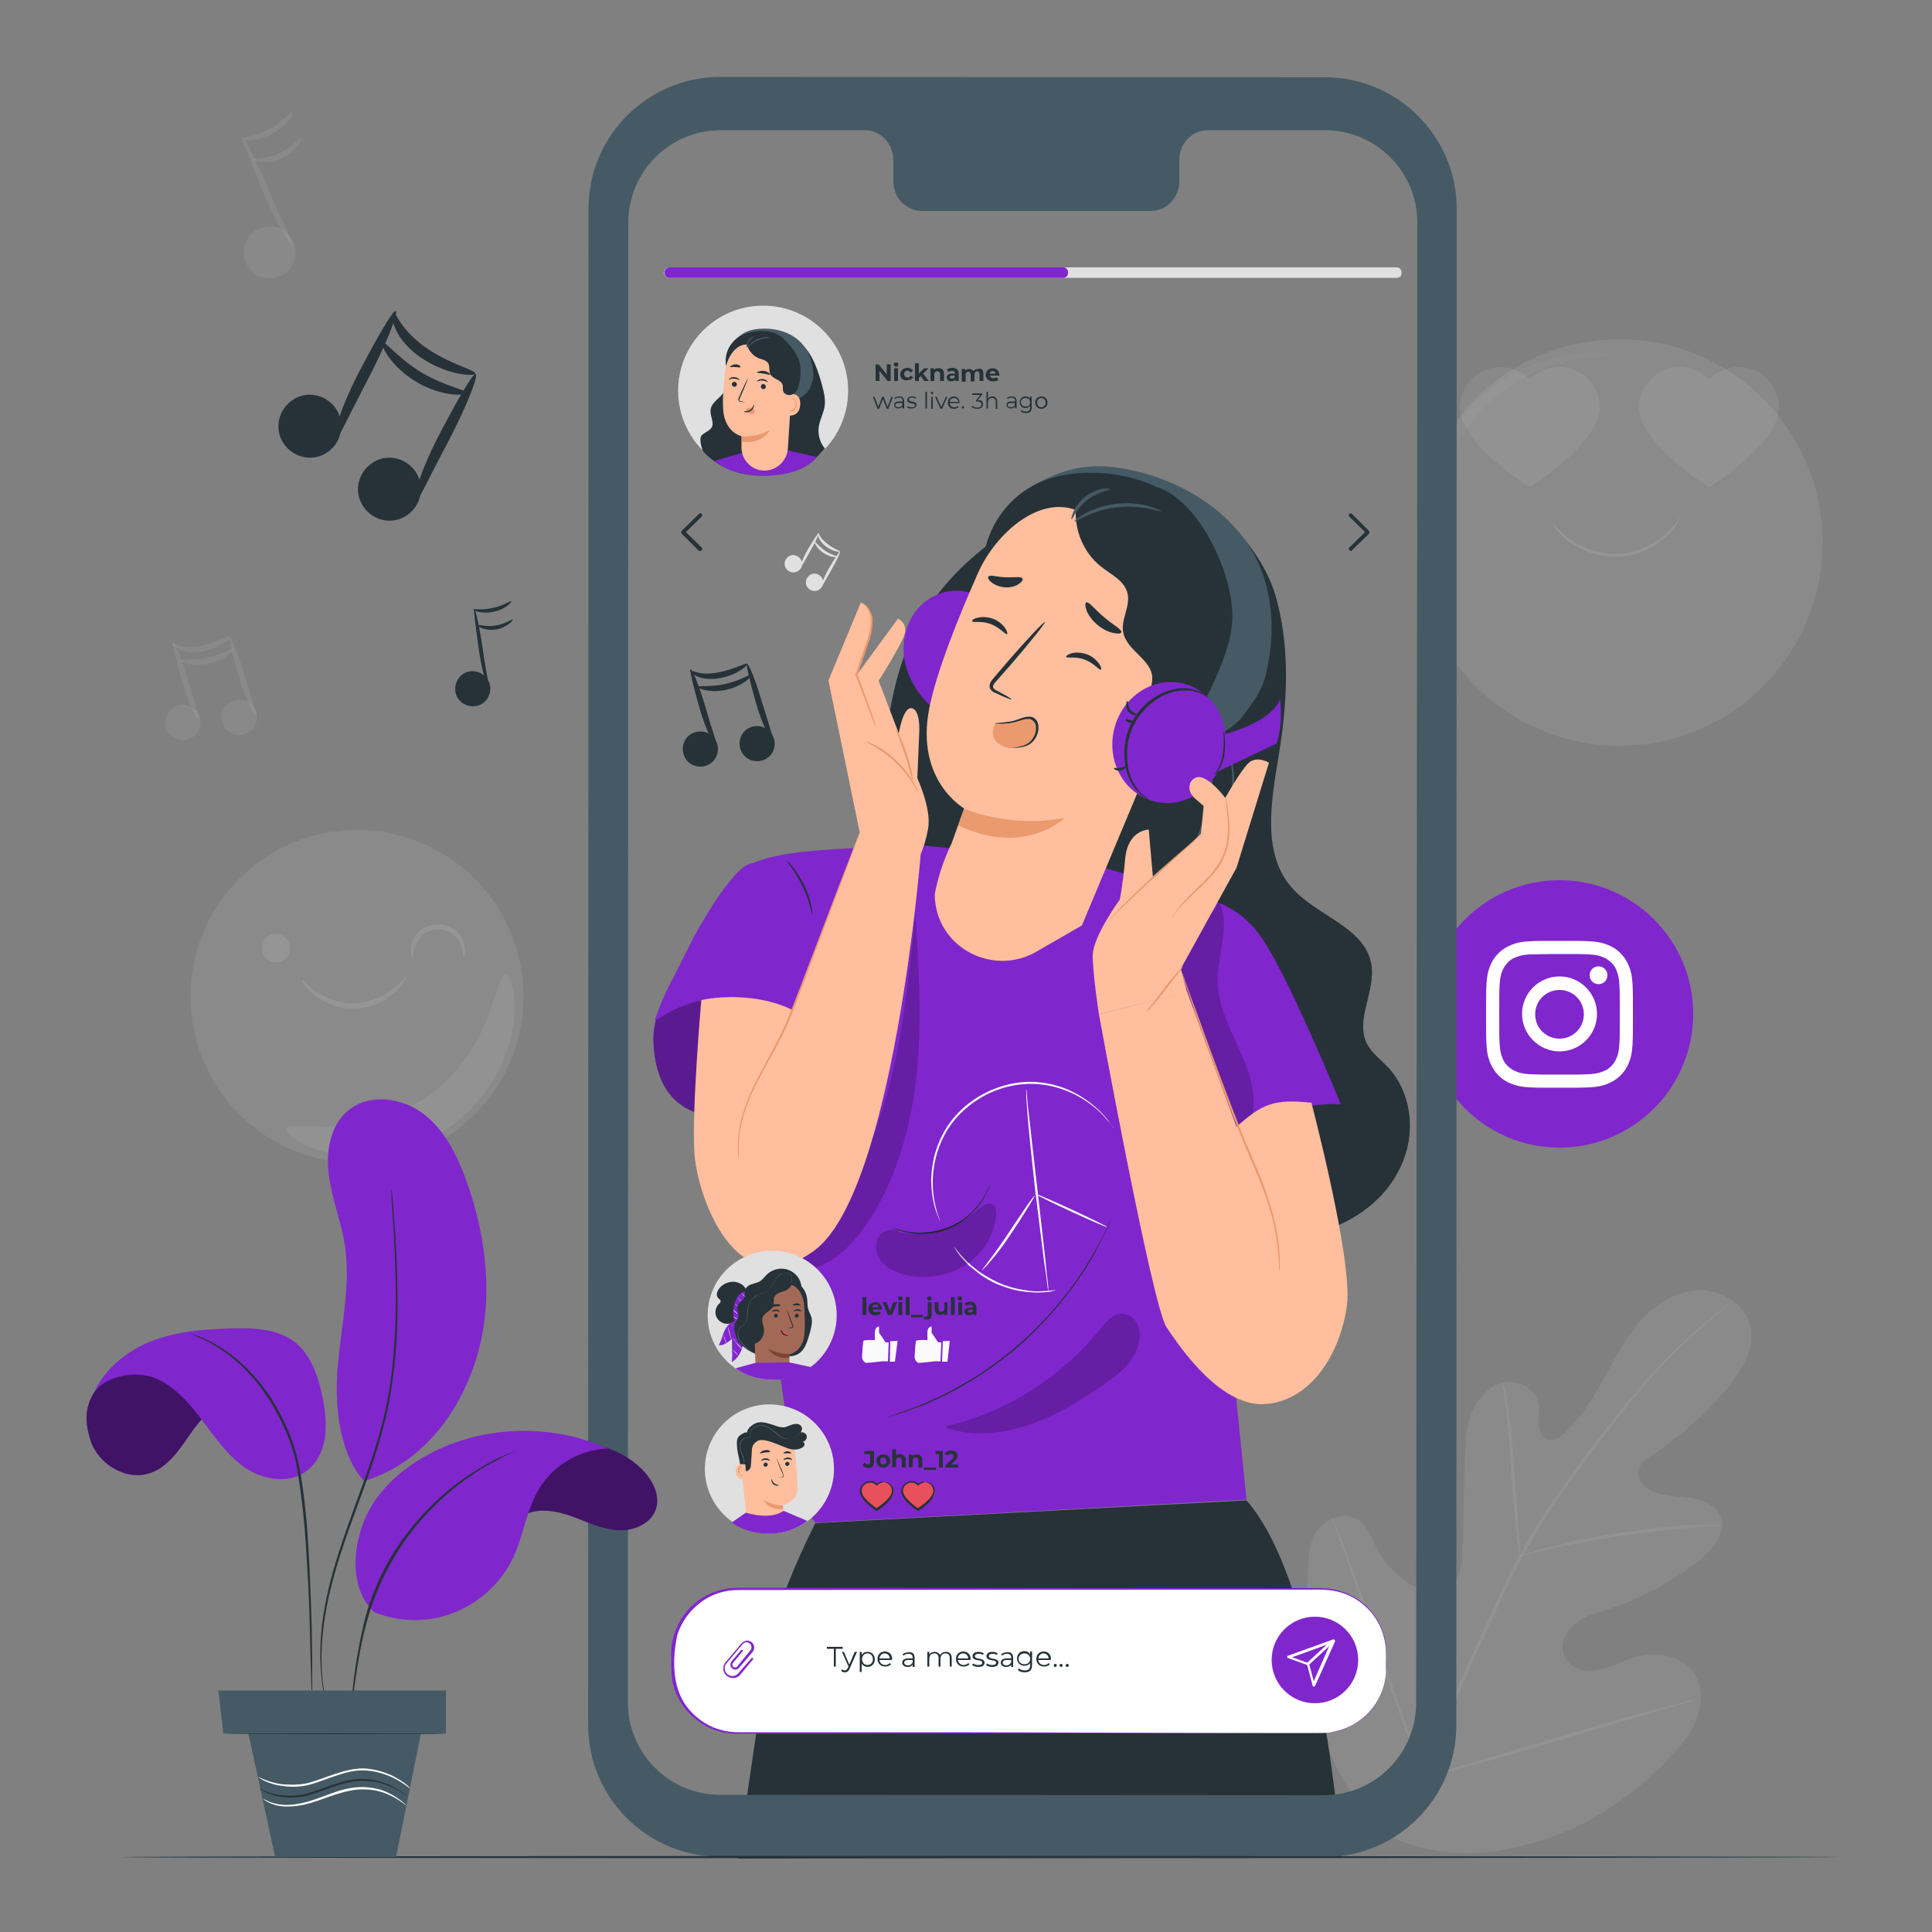 <?xml version="1.0" encoding="utf-8"?>
<!-- Generator: Adobe Illustrator 25.2.0, SVG Export Plug-In . SVG Version: 6.00 Build 0)  -->
<svg version="1.1" id="Layer_1" xmlns="http://www.w3.org/2000/svg" xmlns:xlink="http://www.w3.org/1999/xlink" x="0px" y="0px"
	 viewBox="0 0 500 500" style="enable-background:new 0 0 500 500;" xml:space="preserve">
<rect x="0" y="0" width="500" height="500" fill="#808080" stroke="none"/>
<style type="text/css">
	.st0{opacity:0.1;}
	.st1{fill:#EBEBEB;}
	.st2{opacity:0.1;fill:#E0E0E0;enable-background:new    ;}
	.st3{opacity:0.3;}
	.st4{opacity:0.1;fill:#FFFFFF;enable-background:new    ;}
	.st5{fill:#FFFFFF;}
	.st6{fill:#E0E0E0;}
	.st7{fill:#8026CD;}
	.st8{fill:#263238;}
	.st9{fill:#455A64;}
	.st10{opacity:0.2;enable-background:new    ;}
	.st11{fill:#FFBE9D;}
	.st12{fill:#EB996E;}
	.st13{opacity:0.3;enable-background:new    ;}
	.st14{fill:#FAFAFA;}
	.st15{fill:#E8505B;}
	.st16{fill:#A36957;}
	.st17{fill:#7A4534;}
	.st18{opacity:0.5;enable-background:new    ;}
</style>
<g id="Background_Complete">
	<g class="st0">
		<path class="st1" d="M361.1,475.9c-20.5-15.4-24.3-42.7-22.7-67.1c0.3-4.1,0-8.4,2-11.9c2.1-3.5,6.7-5.8,10.3-4
			c3,1.5,4.2,5.1,5.8,8.1c2.1,4,5.4,7.3,9.3,9.5c2.6,1.4,5.7,2.4,8.4,1c3.6-1.8,4.2-6.7,4.3-10.7l0.6-22.7c0.1-4.1,0.2-8.2,1.6-12
			s4.3-7.3,8.2-8.2c3.9-1,8.6,1.4,9.3,5.4c0.3,1.7-0.1,3.4-0.1,5.1c0.1,1.7,0.8,3.6,2.4,4.1s3.3-0.6,4.5-1.7
			c4.3-4,7.3-9.1,10.2-14.3c2.8-5.2,5.6-10.4,9.5-14.8c4-4.3,9.3-7.7,15.1-7.8c5.8-0.1,11.9,3.7,13.2,9.4c1.3,5.8-2.3,11.5-6,16
			c-5.6,6.7-12.2,12.5-19.5,17.3c-1.3,0.9-2.7,1.8-3.3,3.3c-1,2.7,1.5,5.4,4.1,6.4c3,1.1,6.3,0.9,9.4,1.4c3.2,0.5,6.5,2,7.6,5
			c1.5,4.2-2.1,8.4-5.6,11.2c-7,5.5-15,9.7-23.4,12.5c-3,1-6.2,1.8-8.7,3.9c-2.5,2-4.1,5.6-2.7,8.5s5.1,4,8.2,3.5s6-2.1,9-3.1
			c5.6-1.9,12.8-1.3,16.2,3.7c2.2,3.2,2.3,7.7,1,11.4c-1.3,3.7-3.8,6.9-6.5,9.8c-9.3,10.2-21,18.2-34.1,22.3
			C385.8,480.3,373.8,481.1,361.1,475.9"/>
	</g>
	<path class="st2" d="M368,460.8c4-12.2,9.5-25.2,15.8-38.7c1.6-3.3,3.1-6.7,4.6-9.9c1.5-3.3,3.1-6.5,4.7-9.5
		c3.3-6.1,7-11.8,10.7-17c3.7-5.3,7.3-10.1,10.8-14.6s6.8-8.7,10-12.3c6.3-7.3,12.1-12.6,16.3-16.1c2.1-1.7,3.7-3,4.8-3.9
		c0.5-0.4,1-0.7,1.3-1c0.3-0.2,0.4-0.3,0.5-0.3l-0.4,0.4c-0.3,0.3-0.7,0.6-1.2,1c-1.1,0.9-2.7,2.2-4.7,4c-4.1,3.5-9.8,8.9-16.1,16.2
		c-3.1,3.7-6.4,7.8-9.9,12.3c-3.4,4.5-7.1,9.4-10.7,14.6c-3.6,5.3-7.3,10.9-10.6,17c-1.7,3-3.2,6.2-4.7,9.5s-3.1,6.6-4.6,9.9
		c-6.2,13.4-11.7,26.4-15.8,38.6"/>
	<path class="st2" d="M393.3,402.7c-0.1,0-0.2-0.6-0.3-1.7c-0.2-1.1-0.4-2.8-0.6-4.8c-0.4-4.1-0.9-9.7-1.3-15.9
		c-0.4-6.2-0.9-11.8-1.4-15.9c-0.2-2-0.5-3.7-0.6-4.8c-0.2-1.1-0.2-1.8-0.2-1.8c0.1,0,0.2,0.6,0.5,1.7s0.5,2.7,0.9,4.8
		c0.6,4,1.2,9.7,1.6,15.9c0.4,6.1,0.8,11.7,1.1,15.9c0.1,1.9,0.3,3.5,0.4,4.8C393.3,402,393.4,402.7,393.3,402.7z"/>
	<path class="st2" d="M445.8,394.7c0,0.1-0.7,0.1-2.1,0.2c-1.3,0.1-3.3,0.2-5.7,0.4c-4.8,0.4-11.4,1.1-18.7,2.2
		c-7.3,1.1-13.8,2.4-18.5,3.5c-2.4,0.5-4.2,1-5.5,1.3s-2,0.5-2.1,0.4c0-0.1,0.7-0.3,2-0.7c1.3-0.4,3.2-1,5.5-1.6
		c4.7-1.2,11.2-2.6,18.5-3.7s13.9-1.8,18.7-2c2.4-0.1,4.4-0.1,5.7-0.1C445.1,394.6,445.8,394.6,445.8,394.7L445.8,394.7z
		 M368.6,459.9l-0.3-0.6c-0.2-0.5-0.5-1.2-0.8-1.9c-0.7-1.7-1.7-4.1-2.8-7.1c-2.3-6.1-5.3-14.5-8.4-23.9s-6-17.9-8.2-24
		c-1.1-3-2-5.4-2.6-7.2c-0.3-0.8-0.5-1.4-0.7-2c-0.2-0.5-0.2-0.7-0.2-0.7l0.3,0.6c0.2,0.5,0.5,1.1,0.8,1.9c0.7,1.7,1.7,4.1,2.8,7.1
		c2.3,6.1,5.3,14.5,8.4,23.9s6,17.9,8.2,24c1.1,3,2,5.4,2.6,7.2c0.3,0.8,0.5,1.4,0.7,2C368.6,459.6,368.6,459.9,368.6,459.9z
		 M438.7,439.9c0,0-0.2,0.1-0.7,0.3c-0.5,0.2-1.2,0.4-2,0.6c-1.9,0.5-4.4,1.3-7.5,2.2c-6.3,1.8-15.1,4.4-24.7,7.3
		s-18.4,5.4-24.8,7.1c-3.2,0.8-5.8,1.5-7.6,1.9c-0.8,0.2-1.5,0.3-2.1,0.5c-0.5,0.1-0.7,0.1-0.7,0.1s0.2-0.1,0.7-0.3
		c0.5-0.2,1.2-0.4,2-0.6c1.9-0.5,4.4-1.3,7.5-2.2c6.3-1.8,15.1-4.4,24.7-7.3s18.4-5.4,24.8-7.1c3.2-0.8,5.8-1.5,7.6-1.9
		c0.8-0.2,1.5-0.3,2.1-0.5C438.4,439.9,438.7,439.9,438.7,439.9z"/>
	<g class="st0">
		<circle class="st1" cx="419.1" cy="140.4" r="52.6"/>
	</g>
	<g class="st3">
		<path class="st4" d="M416.8,91.8c0,0.2-1.2,0.2-3.2,0.4c-2,0.1-5,0.5-8.5,1.4c-1.8,0.4-3.6,1-5.6,1.8s-4,1.7-6.1,2.9
			c-4.1,2.3-8.3,5.6-11.8,9.8c-3.5,4.2-6,8.9-7.6,13.4c-0.8,2.2-1.4,4.4-1.8,6.5c-0.4,2.1-0.7,4-0.8,5.9c-0.2,3.6-0.1,6.6,0.1,8.6
			s0.3,3.2,0.2,3.2c-0.1,0-0.6-1-1.1-3.1c-0.5-2-0.9-5-0.9-8.8c0-1.9,0.2-3.9,0.5-6.1c0.4-2.2,0.9-4.5,1.7-6.9
			c1.5-4.7,4.1-9.7,7.8-14.2c3.7-4.4,8.2-7.8,12.6-10.2c2.2-1.2,4.4-2.1,6.5-2.8c2.1-0.7,4.1-1.2,5.9-1.6c3.7-0.7,6.7-0.8,8.8-0.6
			C415.6,91.4,416.8,91.7,416.8,91.8z"/>
	</g>
	<g class="st3">
		<path class="st5" d="M375.9,158.4c-0.5,0.4-2.1-1-2.9-3.3s-0.4-4.4,0.2-4.4c0.7-0.1,1.3,1.6,2,3.6S376.4,158.1,375.9,158.4
			L375.9,158.4z"/>
	</g>
	<path class="st4" d="M434.9,133.9c0,0-0.2,0.5-0.7,1.4s-1.4,2-2.7,3.3c-1.3,1.3-3,2.5-5.2,3.6c-2.1,1-4.7,1.8-7.5,1.9
		c-2.8,0.1-5.4-0.4-7.6-1.2s-4.1-1.9-5.5-3s-2.4-2.2-3-3s-0.9-1.3-0.8-1.3c0.1-0.1,1.4,1.7,4.2,3.8c1.4,1,3.2,2,5.4,2.8
		c2.2,0.7,4.7,1.2,7.3,1.1c2.6-0.1,5.1-0.8,7.2-1.8s3.8-2.1,5.1-3.3C433.7,135.8,434.8,133.8,434.9,133.9L434.9,133.9z"/>
	<g class="st0">
		<path class="st6" d="M449.9,95c-3,0-5.6,1.2-7.6,3.2c-1.9-2-4.6-3.2-7.6-3.2c-5.8,0-10.5,4.7-10.5,10.5c0,9.3,18.1,20.6,18.1,20.6
			s18.1-11.3,18.1-20.6C460.4,99.7,455.7,95,449.9,95z M403.5,95c-3,0-5.6,1.2-7.6,3.2c-1.9-2-4.6-3.2-7.6-3.2
			c-5.8,0-10.5,4.7-10.5,10.5c0,9.3,18.1,20.6,18.1,20.6s18.1-11.3,18.1-20.6C414,99.7,409.3,95,403.5,95z"/>
	</g>
	<g class="st0">
		<circle class="st1" cx="92.4" cy="257.9" r="43.1"/>
	</g>
	<g class="st0">
		<path class="st6" d="M130.8,252.2c0.6,0,1.4,1.1,1.9,3.3c0.5,2.2,0.7,5.5,0.2,9.5c-0.6,4-2,8.8-4.7,13.5
			c-2.7,4.8-6.7,9.5-11.9,13.2c-5.3,3.7-11.1,5.9-16.5,6.8s-10.3,0.7-14.3-0.1c-4-0.8-7-2.1-8.9-3.4c-1.9-1.2-2.7-2.3-2.5-2.9
			c0.6-1.3,5.1-0.3,12-0.6c3.5-0.1,7.5-0.6,11.8-1.8c4.3-1.2,8.7-3.1,12.8-6c4.1-2.9,7.4-6.4,10-10.1c2.6-3.6,4.4-7.3,5.6-10.5
			C128.8,256.9,129.4,252.3,130.8,252.2L130.8,252.2z"/>
	</g>
	<path class="st4" d="M105.3,252.5c0.1,0.1-0.5,1.8-2.7,3.9c-2.1,2.1-5.8,4.4-10.5,4.6s-8.6-1.7-10.9-3.6s-3.2-3.6-3-3.7
		c0.2-0.1,1.2,1.3,3.6,2.9c2.3,1.6,6,3.2,10.3,3s7.8-2.2,9.9-4C104.2,254,105.1,252.4,105.3,252.5z"/>
	<g class="st0">
		<path class="st5" d="M74.7,243.8c-0.7-1.4-2.4-2.3-3.9-2.1c-0.5,0-0.9,0.2-1.3,0.5c-1.2,0.8-1.9,2.6-1.6,4
			c0.4,2.1,2.8,3.4,4.8,2.7C74.6,248.2,75.6,245.7,74.7,243.8L74.7,243.8z"/>
	</g>
	<g class="st0">
		<path class="st5" d="M120,247.9c-0.2,0,0.1-1.4-0.7-3.3c-0.4-0.9-1.1-2-2.1-2.8s-2.4-1.3-3.9-1.3s-2.9,0.6-3.9,1.4
			c-1,0.8-1.6,1.9-2,2.8c-0.7,1.9-0.4,3.3-0.6,3.3c-0.1,0.1-0.8-1.3-0.3-3.6c0.3-1.1,0.9-2.4,2.1-3.4c1.2-1.1,2.8-1.7,4.6-1.8
			c1.8,0,3.5,0.6,4.7,1.6s1.9,2.3,2.2,3.4C120.7,246.6,120.1,248,120,247.9L120,247.9z"/>
	</g>
	<g class="st0">
		<path class="st6" d="M76.5,65.9c-0.3,3.7-3.6,6.4-7.3,6.1c-3.7-0.3-6.4-3.6-6.1-7.3c0.3-3.7,3.6-6.4,7.3-6.1
			C74.1,58.9,76.8,62.2,76.5,65.9z"/>
	</g>
	<path class="st2" d="M75.7,63.6c-0.3,0.2-4.2-5.7-7.5-13.7s-5.9-14.4-5.5-14.6c0.4-0.2,3.6,6,6.9,14C72.9,57.2,76.1,63.4,75.7,63.6
		z"/>
	<g class="st0">
		<path class="st6" d="M75.7,29.1c0.4,0.2-1.4,3.5-5.4,5.6c-4,2.1-7.7,1.6-7.6,1.2c0-0.4,3.4-0.6,6.9-2.5
			C73.2,31.5,75.3,28.8,75.7,29.1z"/>
	</g>
	<path class="st2" d="M78,35.7c0.4,0.1-1.2,3.5-5.2,5.3s-7.6,0.6-7.4,0.3c0.1-0.4,3.3,0,6.8-1.6S77.6,35.4,78,35.7z M51.8,187.9
		c-0.5,2.5-2.9,4-5.4,3.5s-4-2.9-3.5-5.4s2.9-4,5.4-3.5C50.7,183.1,52.3,185.5,51.8,187.9z"/>
	<g class="st0">
		<path class="st6" d="M51.5,186.3c-0.4,0.2-2.7-4.1-4.3-9.7c-1.6-5.6-2.7-10.2-2.4-10.3c0.4-0.2,2.3,4.3,3.9,9.9
			C50.3,181.7,51.9,186.1,51.5,186.3z"/>
	</g>
	<g class="st0">
		<path class="st6" d="M59.5,164.9c0.2,0.3-2.5,2.9-7.1,3.7c-2.2,0.4-4.4,0.2-5.8-0.4c-1.4-0.6-2-1.4-1.9-1.5
			c0.2-0.2,0.9,0.2,2.2,0.5s3.1,0.3,5.2-0.1C56.2,166.3,59.2,164.5,59.5,164.9z"/>
	</g>
	<g class="st0">
		<path class="st6" d="M66.4,186.6c-0.5,2.5-2.9,4-5.4,3.5s-4-2.9-3.5-5.4s2.9-4,5.4-3.5S67,184.1,66.4,186.6z"/>
	</g>
	<g class="st0">
		<path class="st6" d="M66.1,184.9c-0.4,0.2-2.7-4.1-4.3-9.7c-1.6-5.6-2.7-10.2-2.4-10.3c0.4-0.2,2.3,4.3,3.9,9.9
			C64.9,180.3,66.5,184.8,66.1,184.9z"/>
	</g>
	<g class="st0">
		<path class="st6" d="M60.5,167.9c0.3,0.3-2.2,2.9-6.4,3.8c-4.2,1-7.6-0.4-7.4-0.7c0.1-0.5,3.3,0.1,7.1-0.8
			C57.5,169.4,60.2,167.5,60.5,167.9z"/>
	</g>
</g>
<g id="Icon">
	<g id="XMLID_11_">
		<path id="XMLID_20_" class="st7" d="M403.6,297c-19.1,0-34.6-15.5-34.6-34.6s15.5-34.6,34.6-34.6s34.6,15.5,34.6,34.6
			S422.7,297,403.6,297z"/>
		<g id="XMLID_12_">
			<path id="XMLID_17_" class="st5" d="M403.6,246.9c5.1,0,5.7,0,7.7,0.1c1.8,0.1,2.9,0.4,3.5,0.7c0.9,0.3,1.5,0.8,2.2,1.4
				c0.7,0.7,1.1,1.3,1.4,2.2c0.3,0.7,0.6,1.7,0.7,3.5c0.1,2,0.1,2.6,0.1,7.7s0,5.7-0.1,7.7c-0.1,1.8-0.4,2.9-0.7,3.5
				c-0.3,0.9-0.8,1.5-1.4,2.2c-0.7,0.7-1.3,1.1-2.2,1.4c-0.7,0.3-1.7,0.6-3.5,0.7c-2,0.1-2.6,0.1-7.7,0.1s-5.7,0-7.7-0.1
				c-1.8-0.1-2.9-0.4-3.5-0.7c-0.9-0.3-1.5-0.8-2.2-1.4c-0.7-0.7-1.1-1.3-1.4-2.2c-0.3-0.7-0.6-1.7-0.7-3.5c-0.1-2-0.1-2.6-0.1-7.7
				s0-5.7,0.1-7.7c0.1-1.8,0.4-2.9,0.7-3.5c0.3-0.9,0.8-1.5,1.4-2.2c0.7-0.7,1.3-1.1,2.2-1.4c0.7-0.3,1.7-0.6,3.5-0.7
				C398,247,398.6,246.9,403.6,246.9 M403.6,243.5c-5.1,0-5.8,0-7.8,0.1s-3.4,0.4-4.6,0.9s-2.3,1.1-3.4,2.2s-1.7,2.1-2.2,3.4
				c-0.5,1.2-0.8,2.6-0.9,4.6s-0.1,2.7-0.1,7.8s0,5.8,0.1,7.8s0.4,3.4,0.9,4.6s1.1,2.3,2.2,3.4s2.1,1.7,3.4,2.2
				c1.2,0.5,2.6,0.8,4.6,0.9s2.7,0.1,7.8,0.1s5.8,0,7.8-0.1s3.4-0.4,4.6-0.9s2.3-1.1,3.4-2.2s1.7-2.1,2.2-3.4
				c0.5-1.2,0.8-2.6,0.9-4.6s0.1-2.7,0.1-7.8s0-5.8-0.1-7.8s-0.4-3.4-0.9-4.6c-0.5-1.2-1.1-2.3-2.2-3.4s-2.1-1.7-3.4-2.2
				c-1.2-0.5-2.6-0.8-4.6-0.9C409.4,243.5,408.8,243.5,403.6,243.5"/>
			<path id="XMLID_14_" class="st5" d="M403.6,252.7c-5.4,0-9.7,4.4-9.7,9.7s4.4,9.7,9.7,9.7c5.4,0,9.7-4.4,9.7-9.7
				S409,252.7,403.6,252.7 M403.6,268.8c-3.5,0-6.3-2.8-6.3-6.3s2.8-6.3,6.3-6.3s6.3,2.8,6.3,6.3S407.1,268.8,403.6,268.8"/>
			<path id="XMLID_13_" class="st5" d="M416,252.4c0,1.3-1,2.3-2.3,2.3s-2.3-1-2.3-2.3s1-2.3,2.3-2.3S416,251.1,416,252.4"/>
		</g>
	</g>
</g>
<g id="Character">
	<path class="st8" d="M211,394.2c0,0-5.1,9.9-8.8,20.3c-3.7,10.3-11.1,66.5-11.1,66.5l152.6-0.4l3.4-0.2c0,0-4.7-69.5-24.5-92.1
		L211,394.2z M359.2,276.2c-1.9-2-4.1-3.6-5.4-6c-3.2-6.2,2.3-13.7,1.1-20.6c-1.6-9.7-14.2-12.5-20.6-19.9c-7.8-8.9-5.3-22.4-3.4-34
		c2.3-13.9,3.1-28.4-0.9-41.9c-2.1-6.8-6.7-13.6-12.6-19.3c-8-7.8-18.7-12.2-29.8-12.6c-10-0.4-19.3,10-27.5,15.8
		c-17.6,12.4-26.9,25.7-30.3,49.6c-4.4,30.9,6.3,62.6,24.6,87.8c14.8,20.4,35.4,37.7,60,43.6c9,2.1,18.5,2.7,27.3,0.1
		c8.9-2.6,17-8.5,20.8-16.9C366.5,293.6,365.5,282.9,359.2,276.2L359.2,276.2z"/>
	<path class="st9" d="M326.8,278.5c-0.1,0,0.8-1.2,0.9-3.5s-0.9-5.7-3.5-9c-1.3-1.7-2.9-3.4-4.4-5.3c-1.5-2-3-4.4-3.5-7.3
		c-0.2-1.4-0.2-3,0.3-4.5s1.5-2.7,2-4c0.6-1.3,0.4-2.7-0.6-3.9c-0.9-1.2-2.2-2.2-3.2-3.6c-2-2.8-2.6-6.1-2.6-9.2
		c0-3.1,0.8-6.1,1.6-8.7c1.8-5.3,4-9.9,4.7-14c0.8-4.1,0.3-7.6-0.5-9.8s-1.7-3.2-1.6-3.3c0,0,1,0.9,1.9,3.1c0.9,2.2,1.5,5.8,0.8,10
		c-0.6,4.3-2.7,8.9-4.5,14.2c-0.8,2.6-1.5,5.5-1.5,8.5s0.6,6.1,2.4,8.7c0.9,1.3,2.1,2.2,3.2,3.5c0.5,0.7,0.9,1.4,1.1,2.3
		c0.1,0.9,0,1.8-0.4,2.5c-0.6,1.5-1.6,2.7-2,4c-0.5,1.3-0.5,2.7-0.3,4c0.4,2.7,1.8,5,3.2,6.9c1.5,2,3,3.7,4.3,5.4
		c2.6,3.4,3.6,7,3.3,9.4c-0.1,1.2-0.4,2.1-0.7,2.7C327,278.2,326.8,278.5,326.8,278.5L326.8,278.5z M304.8,250.6
		c0,0-0.1-0.2-0.3-0.5c-0.1-0.4-0.4-0.9-0.6-1.6c-0.5-1.4-0.9-3.5-1-6.1s0.3-5.8,1.1-9.1c0.8-3.4,2.1-6.9,3.5-10.6
		c1.5-3.7,2.8-7.2,3.8-10.4c1-3.3,1.6-6.3,1.8-8.8c0.4-5.1-0.7-8.3-0.5-8.3c0,0,0.3,0.7,0.7,2.2c0.3,1.4,0.6,3.6,0.5,6.2
		c-0.1,2.6-0.7,5.7-1.6,9c-1,3.3-2.3,6.9-3.8,10.5c-1.5,3.7-2.7,7.2-3.6,10.5c-0.8,3.3-1.3,6.3-1.3,8.9
		C303.5,247.6,305,250.6,304.8,250.6L304.8,250.6z"/>
	<path class="st7" d="M238,218.7c-1.7,1.1-40.3-0.6-45.9,6.7c0,0,6,152.5,18.9,168.7l111.6-6l-14.2-139.7l6.4-15.2l-33.7-10
		L238,218.7L238,218.7z"/>
	<path class="st10" d="M201.2,328.2c4.5,1.6,9.7,0.5,13.8-2s7.2-6.3,9.9-10.3c7.4-11.4,11-24.9,12.4-38.4
		c1.3-13.5,0.5-27.1-0.4-40.7c-1.4,13.7-2.8,27.4-5.9,40.8c-3.2,13.4-8.1,26.5-16.1,37.7c-2.1,2.9-4.3,5.6-7.3,7.6
		c-2.9,1.9-6.6,3-10,2.1"/>
	<path class="st7" d="M240.8,182.7c-3.5-3.3-6.1-7.7-6.8-12.5s0.8-9.9,4.1-13.3c3.4-3.5,8.7-5,13.3-3.4"/>
	<path class="st9" d="M267.3,125.7c10.2-5.9,17.6-5.7,25.6-4c12.2,2.6,24.2,9.6,30.8,20.3c6,9.8,6.6,22.2,3.7,33.3
		c-1,3.9-3.6,7.1-6,10.3c-2.5,3.2-8.4,6.2-12.4,6.6c-4,0.4-5-1.2-6.8-4.9c-1.1-2.2-1.2-4.8-1.4-7.2c-0.5-10.4-1.7-21.1-5.7-30.7
		c-4.1-9.6-11.4-18.3-21.3-21.9"/>
	<path class="st8" d="M254.5,144.7c0.9-7.9,5.8-15.2,12.8-19c5.3-2.8,11.4-3.6,17.4-3.3c8,0.5,16.1,3.1,22,8.6
		c5.9,5.5,9.2,14,7.2,21.8c-0.9,3.5-2.8,6.9-2.9,10.5c0,1.6,0.2,3.3-0.7,4.6c-0.9,1.2-2.5,1.5-3.9,1.2s-2.6-1.2-3.7-2.2
		c-3.6-3.4-6-7.8-8.3-12.2"/>
	<path class="st11" d="M253.1,148.3c4.6-10.4,16.4-20.8,26.5-15.8l29.9,20.5c3.1,1.5,4.5,5.1,3.2,8.4L280,239.5c0.1,0-0.1,0,0,0
		l-11.8,6.8c-10.9,6.3-25-0.6-26.2-13.2c-0.1-0.9-0.1-1.6,0-2.2c0.2-0.7,0.2-1.2,0.4-1.7c1.3-5.9,3.9-11,3.9-11
		c2.3-6.5,3.3-9.1,3.2-9c0,0-12.7-7.2-9-25.9C242.3,174,248,159.8,253.1,148.3L253.1,148.3z"/>
	<path class="st8" d="M251.6,160.8c0.2,0.4,2.4-0.2,4.8,0.7s3.8,2.8,4.2,2.6c0.2-0.1,0.1-0.7-0.5-1.6c-0.6-0.8-1.7-1.9-3.2-2.4
		s-3-0.5-4-0.2C251.9,160.1,251.5,160.6,251.6,160.8L251.6,160.8z M275.9,170c0.2,0.4,2.4-0.2,4.8,0.7s3.8,2.8,4.2,2.6
		c0.2-0.1,0.1-0.7-0.5-1.6c-0.6-0.8-1.7-1.9-3.2-2.4s-3-0.5-4-0.2C276.3,169.4,275.8,169.8,275.9,170z M261.8,181
		c0.1-0.1-1.4-1-3.7-2.2c-0.6-0.3-1.1-0.6-1.1-1.1s0.5-1.1,1.1-1.7c1.1-1.3,2.3-2.6,3.6-4.1c5-5.8,8.9-10.7,8.7-10.9
		c-0.2-0.2-4.5,4.3-9.6,10.2c-1.2,1.4-2.4,2.8-3.5,4.1c-0.5,0.6-1.2,1.3-1.2,2.3c0,0.5,0.3,1,0.7,1.3c0.4,0.3,0.7,0.4,1,0.5
		C260.2,180.6,261.7,181.1,261.8,181L261.8,181z"/>
	<path class="st12" d="M249.5,209.3c0,0,11.6,5.1,26,2.4c0,0-10.4,10.1-27.5,1.9L249.5,209.3L249.5,209.3z"/>
	<path class="st8" d="M290.2,163.6c0.2-0.7-2.2-1.9-4.5-3.9c-2.4-2-3.9-4.1-4.6-3.8c-0.3,0.2-0.3,0.9,0.1,2.1
		c0.4,1.1,1.4,2.5,2.8,3.7s3,1.9,4.1,2.1C289.4,164.1,290.1,164,290.2,163.6L290.2,163.6z M264.6,149.7c-0.4-0.6-2.2-0.2-4.4-0.3
		c-2.2-0.1-3.9-0.7-4.4-0.2c-0.2,0.3,0,0.9,0.8,1.5c0.7,0.6,2,1.2,3.5,1.3s2.8-0.3,3.6-0.9C264.5,150.6,264.8,150,264.6,149.7
		L264.6,149.7z"/>
	<path class="st11" d="M296.9,189.1c0.5-1.3,3.1-3.9,4.5-3.6c3.7,0.7,9.8,3.3,6.6,12.2c-4.3,12.1-15.6,5.2-15.5,4.9
		C292.7,202.2,295.2,193.6,296.9,189.1L296.9,189.1z"/>
	<path class="st12" d="M297.9,199.2c0.1,0,0.2,0.2,0.5,0.5s0.8,0.6,1.6,0.6c1.4,0,3.2-1.6,4.1-3.8c0.4-1.1,0.6-2.2,0.5-3.2
		s-0.4-1.8-1-2.2s-1.2-0.2-1.4,0.1c-0.3,0.3-0.3,0.5-0.4,0.5c0,0-0.2-0.3,0.1-0.8c0.1-0.2,0.4-0.5,0.7-0.6c0.4-0.1,0.8-0.1,1.3,0.1
		c0.9,0.4,1.4,1.6,1.5,2.7c0.1,1.1,0,2.4-0.5,3.6c-1,2.4-3,4.2-4.9,4.1c-0.9-0.1-1.5-0.6-1.8-1C297.8,199.5,297.9,199.2,297.9,199.2
		L297.9,199.2z"/>
	<path class="st8" d="M278.7,129.8c-1.2,6.2,1.3,12.9,6.2,16.8c2.6,2.1,6.2,3.7,6.9,7c0.8,3.3-1.8,6.8-1.1,10.1
		c0.9,4.7,7.4,7,7.5,11.7c0.1,2.1-1.1,4-1,6.1c0.2,2.8,2.8,4.9,5.6,5.1c2.8,0.2,5.4-1.3,7.3-3.3s3.1-4.6,4.2-7.1
		c2.2-5,4.3-10.1,4.6-15.6c0.7-11.4-8.5-31.1-19.4-34.5"/>
	<path class="st9" d="M300.5,132.3c-0.1,0.3-5.1-1.8-11.5-1c-6.4,0.7-10.8,3.9-11,3.7c-0.1-0.1,0.9-1,2.8-2.1s4.7-2.1,8.1-2.5
		c3.3-0.4,6.3,0,8.4,0.6C299.3,131.6,300.5,132.2,300.5,132.3z M287.3,126.6c0,0.3-3,0.5-5.9,2.8c-2.9,2.2-3.8,5.1-4.1,5
		c-0.1,0,0-0.8,0.5-2c0.5-1.1,1.5-2.6,3-3.8s3.2-1.8,4.4-2.1C286.5,126.4,287.3,126.5,287.3,126.6z"/>
	<path class="st12" d="M263.6,193.4c2.4-0.5,4.6-1.8,4.8-4.3c0.1-1.1-0.2-2.3-1.1-2.7c-0.6-0.3-1.8-0.6-2.4-0.4
		c-2.5,0.6-4.8,1.3-7.4,1.3c0,0-1.2,2.4,0,4.2C258.7,193.2,261.2,193.9,263.6,193.4z"/>
	<path class="st8" d="M260.7,193.4c0,0,0.3,0.1,0.9,0.1s1.4,0,2.4-0.3c1-0.2,2.2-0.7,3-1.7s1.4-2.5,1-4c-0.2-0.7-0.8-1.2-1.4-1.4
		c-0.7-0.1-1.4,0-2,0.2c-1.3,0.4-2.6,0.8-3.6,0.9c-1.1,0.1-1.9,0.1-2.5,0.1s-0.9,0-0.9-0.1s1.3-0.1,3.4-0.4c1-0.1,2.2-0.5,3.5-1
		c0.7-0.2,1.4-0.4,2.3-0.3c0.8,0.1,1.6,0.8,1.8,1.7c0.5,1.7-0.2,3.4-1.1,4.5c-0.5,0.5-1,1-1.6,1.2c-0.6,0.3-1.2,0.4-1.7,0.5
		c-1.1,0.2-1.9,0.2-2.5,0.1C261,193.6,260.7,193.4,260.7,193.4L260.7,193.4z"/>
	<path class="st7" d="M192.5,224.5c0,0-6.6,6-9.1,12.2c-3.1,7.7-14.8,21.7-14.3,32.9c0.4,8.6,3.5,22.8,26.2,18.9
		s25.6-21.1,25.6-21.1l-12.1-37.7L192.5,224.5L192.5,224.5z"/>
	<path class="st13" d="M192.7,224.9c0,0-7.2,6.1-9.3,11.9c-2.9,7.8-14.8,21.7-14.3,32.9c0.4,8.6,3.5,22.8,26.2,18.9
		s13.2-18.7,13.2-18.7l0.4-40.1L192.7,224.9L192.7,224.9z"/>
	<path class="st7" d="M209.2,263.6c0,0-20.1-13-39.6,0.6c-0.4,0.3,0.6-2.5,2.2-6c3-6.4,7.7-15.6,7.7-15.6s10.3-19.2,15.3-19.2
		l14.3,4.3L209.2,263.6L209.2,263.6z"/>
	<path class="st11" d="M181.5,258.8c0,0-2.5,28.5-1.8,39.4c0.6,10.9,10.6,40.5,31.1,25.4c20.5-15.2,27.5-102.8,27.5-102.8l-15.3-6.7
		l-17.9,47.3c0,0-4.3-2.4-11.1-3.1C186.6,257.5,181.9,258.8,181.5,258.8L181.5,258.8z"/>
	<path class="st11" d="M222.7,216.4l-8.3-40.3l8.4-20.2c0,0,3.3,1.5,3,5.4s-4.1,13.4-4.1,13.4l10.7-14.6c0,0,3,1.3,1.4,4.9
		c-1.6,3.6-6.4,11.2-6.4,11.2l5.2,13.6c0,0,1.1-7,3.4-6.5s1.9,6.4,1.9,6.4l-0.5,11.7c0,0,3.7,7.9,2.8,13c-0.9,5.2-2.7,8.2-2.7,8.2
		L222.7,216.4L222.7,216.4z"/>
	<path class="st7" d="M325.8,241.7c-5.1-6.8-11.2-8.3-11.2-8.3l-9,17.4l12.2,43.4c9.7-5.5,20.3-9,29.2-8.4
		C347,285.8,332.8,250.9,325.8,241.7L325.8,241.7z"/>
	<path class="st10" d="M315.5,233.4c3,6.1-0.4,13.4-0.4,20.2c0,10.7,8.6,19.8,9.3,30.4c0.2,2.9-0.3,5.9-2.1,8.1
		c-1.9,2.2-5.5,3-7.7,1.1c-1.2-1-1.8-2.6-2.3-4.1c-2.9-8.6-5.9-17.1-8.8-25.7c-1.2-3.5-2.4-7.2-2.1-10.9c0.7-7.2,6.9-12.4,12.7-16.7
		"/>
	
		<ellipse transform="matrix(0.229 -0.974 0.974 0.229 46.108 442.601)" class="st7" cx="302.3" cy="192.2" rx="15.7" ry="14.6"/>
	<path class="st8" d="M297.6,207.2l-0.4-0.2c-0.3-0.1-0.7-0.4-1.1-0.7c-0.9-0.7-2.3-1.9-3.3-3.7c-1.1-1.8-1.8-4.4-1.8-7.2
		c-0.1-2.8,0.5-6,2.1-8.8c1.6-2.9,3.8-5.1,6.3-6.5c2.4-1.5,5-2,7.1-2s3.8,0.7,4.8,1.3c0.5,0.3,0.9,0.6,1.1,0.8s0.3,0.3,0.3,0.4
		c0,0.1-0.5-0.4-1.5-0.9s-2.6-1.1-4.7-1c-2,0-4.5,0.6-6.8,2.1c-2.3,1.4-4.5,3.6-6,6.3s-2.1,5.7-2,8.5c0,2.7,0.6,5.1,1.6,6.9
		c1,1.8,2.2,3,3.1,3.7C297.1,206.8,297.6,207.1,297.6,207.2L297.6,207.2z"/>
	<path class="st8" d="M291.8,181.4c0.2,0,0,1.2,0.7,2.2s1.9,1.2,1.9,1.4c0,0.1-0.3,0.2-0.8,0.1s-1.2-0.4-1.6-1
		c-0.5-0.6-0.6-1.4-0.5-1.9C291.5,181.6,291.7,181.3,291.8,181.4z M291.3,186.2c0.1-0.2,0.5-0.1,1.1,0.1c0.5,0.1,0.9,0.3,0.9,0.5
		s-0.5,0.4-1.1,0.2C291.5,186.8,291.2,186.4,291.3,186.2z M288.3,198.8c0.1-0.2,0.8,0.1,1.6-0.1c0.8-0.1,1.4-0.5,1.6-0.4
		s-0.4,0.9-1.5,1.1C288.9,199.6,288.2,199,288.3,198.8z"/>
	<path class="st7" d="M315.4,190.4c0,0,13.1-2.8,15.9-9.4c0.4,4.2,0.3,7.3-0.9,11.4l-18,8.6L315.4,190.4z"/>
	<path class="st8" d="M316.7,189.4c0.1,0,0.2,0.7,0.3,1.7c0.1,1.1,0.1,2.6-0.1,4.2c-0.3,1.6-0.9,3.1-1.5,4s-1.2,1.3-1.2,1.3
		c-0.1-0.1,0.4-0.5,0.9-1.4s1.1-2.3,1.3-3.8c0.3-1.6,0.3-3.1,0.3-4.1C316.6,190.1,316.6,189.4,316.7,189.4L316.7,189.4z M288,314.3
		c0,0-0.1,0.3-0.3,0.8c-0.2,0.5-0.5,1.3-0.9,2.2c-0.2,0.5-0.4,1-0.7,1.6l-0.9,1.8c-0.7,1.3-1.4,2.8-2.3,4.4c-0.5,0.8-1,1.6-1.5,2.5
		s-1.1,1.7-1.7,2.6c-1.2,1.8-2.6,3.7-4.1,5.6c-3,3.8-6.7,7.8-10.8,11.6c-4.2,3.7-8.6,6.9-12.7,9.5c-2.1,1.2-4.1,2.5-6,3.4
		c-1,0.5-1.9,1-2.8,1.4c-0.9,0.4-1.8,0.8-2.6,1.2c-1.7,0.8-3.3,1.3-4.6,1.8c-0.7,0.3-1.3,0.5-1.9,0.7c-0.6,0.2-1.1,0.3-1.6,0.5
		c-1,0.3-1.7,0.5-2.3,0.7c-0.5,0.1-0.8,0.2-0.8,0.2s0.3-0.1,0.8-0.3c0.6-0.2,1.3-0.4,2.2-0.8c0.5-0.2,1-0.3,1.6-0.5s1.2-0.5,1.9-0.7
		c1.4-0.6,2.9-1.1,4.6-1.9c0.8-0.4,1.7-0.8,2.6-1.2c0.9-0.4,1.8-0.9,2.8-1.4c1.9-1,3.9-2.2,6-3.4c4.1-2.6,8.4-5.8,12.6-9.5
		c4.2-3.8,7.8-7.7,10.8-11.5c1.5-1.9,2.9-3.7,4.1-5.6c0.6-0.9,1.2-1.7,1.7-2.6s1-1.7,1.5-2.5c1-1.6,1.7-3.1,2.4-4.3
		c0.3-0.6,0.7-1.2,0.9-1.8c0.3-0.6,0.5-1.1,0.7-1.6c0.4-0.9,0.8-1.6,1-2.1C287.9,314.5,288,314.3,288,314.3L288,314.3z M210.3,236.8
		c-0.2,0-0.7-3.5-2.6-7.4c-1.8-3.9-4.3-6.6-4.1-6.7c0,0,0.7,0.6,1.6,1.7c0.9,1.1,2,2.8,3,4.8c0.9,2,1.5,3.9,1.8,5.3
		C210.3,235.9,210.3,236.8,210.3,236.8L210.3,236.8z"/>
	<path class="st14" d="M288.2,291.9c-0.1,0-0.6-0.9-1.9-2.3c-1.2-1.5-3.2-3.4-6.1-5.2c-2.9-1.8-6.8-3.4-11.3-3.8s-9.6,0.5-14.2,3
		s-8.2,6.2-10.3,10.2s-2.9,8.1-3,11.5s0.5,6.2,1,8s1,2.8,0.9,2.8c0,0-0.1-0.2-0.3-0.7s-0.5-1.2-0.8-2.1c-0.6-1.8-1.2-4.6-1.2-8.1
		c0.1-3.5,0.8-7.6,3-11.7c2.1-4.1,5.8-7.9,10.5-10.4s9.9-3.5,14.4-3c4.6,0.4,8.5,2.1,11.4,4s4.9,3.9,6.1,5.4c0.6,0.8,1,1.4,1.3,1.8
		C288.1,291.6,288.2,291.9,288.2,291.9L288.2,291.9z M273.3,333.9l-1.2,0.3c-0.4,0.1-0.8,0.2-1.4,0.2c-0.5,0-1.2,0.1-1.9,0.1
		s-1.4,0-2.3-0.1c-0.8,0-1.7-0.2-2.6-0.3c-1.8-0.3-3.7-0.9-5.7-1.7c-1.9-0.8-3.7-1.9-5.1-3c-0.7-0.6-1.4-1.1-2-1.6s-1.1-1.1-1.6-1.6
		s-0.9-1-1.2-1.4s-0.6-0.8-0.8-1.1c-0.4-0.6-0.6-1-0.6-1c0.1-0.1,1,1.4,2.9,3.3c0.5,0.5,1,1,1.6,1.5s1.3,1,2,1.6
		c1.5,1,3.2,2,5.1,2.9c1.9,0.8,3.8,1.4,5.6,1.7c0.9,0.1,1.7,0.3,2.5,0.4s1.5,0.1,2.2,0.1C271.6,334.1,273.3,333.8,273.3,333.9z"/>
	<path class="st14" d="M267.8,309.4c0.1,0-0.6,1.2-1.7,3s-2.7,4.3-4.5,7s-3.6,5.1-5,6.7c-0.7,0.8-1.2,1.5-1.7,1.9
		c-0.4,0.4-0.6,0.7-0.7,0.7c-0.1-0.1,0.8-1.1,2-2.8c1.3-1.7,3-4.1,4.8-6.8c1.8-2.7,3.4-5.1,4.7-7
		C266.9,310.4,267.7,309.4,267.8,309.4L267.8,309.4z M286.6,317.6c-0.1,0.1-4.3-1.7-9.5-4.1s-9.4-4.5-9.3-4.6s4.3,1.7,9.5,4.1
		S286.7,317.5,286.6,317.6z"/>
	<path class="st14" d="M265.6,281.9c0,0,0,0.2,0.1,0.5c0,0.4,0.1,0.9,0.1,1.5c0.1,1.4,0.3,3.3,0.6,5.6c0.5,4.8,1.3,11.3,2.1,18.5
		c0.8,7.2,1.6,13.7,2.1,18.5c0.2,2.3,0.4,4.2,0.6,5.6c0.1,0.6,0.1,1.1,0.1,1.5v0.5c0,0-0.1-0.2-0.1-0.5c-0.1-0.4-0.1-0.9-0.2-1.5
		c-0.2-1.4-0.4-3.3-0.8-5.6c-0.6-4.7-1.4-11.2-2.3-18.5c-0.8-7.2-1.5-13.8-1.9-18.5c-0.2-2.4-0.3-4.3-0.4-5.6v-1.5
		C265.5,282.1,265.5,281.9,265.6,281.9L265.6,281.9z"/>
	<path class="st8" d="M256.3,306.3c0,0-0.1,0.4-0.4,1.2c-0.3,0.7-0.8,1.8-1.5,3c-1.5,2.4-4.3,5.4-8.2,7.2c-4,1.8-8.1,1.9-10.8,1.4
		c-1.4-0.2-2.5-0.6-3.2-0.8c-0.7-0.3-1.1-0.5-1.1-0.5c0-0.1,1.6,0.6,4.4,1c2.7,0.4,6.7,0.2,10.6-1.5c3.9-1.7,6.6-4.6,8.1-6.9
		C255.7,308,256.2,306.3,256.3,306.3L256.3,306.3z"/>
	<path class="st10" d="M233.2,319.1c-1.7-1.6-4.8-0.9-5.9,1.2c-1.1,2-0.5,4.7,1.1,6.5c1.6,1.7,3.8,2.7,6.1,3.2
		c5.1,1.1,10.7,0.3,15.2-2.5c4.4-2.8,7.6-7.6,8.1-12.9c0.1-1,0-2.2-0.8-2.8c-1.2-0.9-2.8,0.3-4,1.3c-5.8,5.1-14.2,7.3-21.8,5.6
		 M244.9,369.1c15.5-3.6,29.7-12.6,39.7-25c1.5-1.9,3.3-4.1,5.8-4.1c1.7,0,3.3,1.2,4,2.8c0.7,1.5,0.7,3.4,0.3,5
		c-1.2,4.9-5.6,8.2-9.7,11c-5.9,4-12.1,7.8-18.9,10c-6.8,2.3-14.3,3-21.1,0.8"/>
	<path class="st12" d="M222.7,155.9c0,0,0.1,0,0.3,0.1s0.5,0.2,0.9,0.5c0.7,0.5,1.5,1.7,1.8,3.3c0.2,1.6,0,3.5-0.6,5.6
		c-0.7,2-1.4,4.2-2.2,6.4c-0.3,1-0.7,2-1,2.9v-0.2c1.4,3.8,2.6,7.2,3.5,9.6c0.4,1.1,0.7,2.1,1,2.9c0.2,0.7,0.3,1,0.3,1.1
		s-0.2-0.3-0.5-1s-0.7-1.7-1.1-2.8c-0.9-2.4-2.2-5.7-3.7-9.6v-0.2c0.3-0.9,0.7-1.9,1-2.9c0.8-2.3,1.5-4.4,2.2-6.4
		c0.6-2,0.8-3.8,0.7-5.4c-0.2-1.5-0.9-2.7-1.5-3.2c-0.3-0.3-0.6-0.5-0.8-0.6C222.8,156,222.7,155.9,222.7,155.9L222.7,155.9z
		 M237.9,205.5c-0.1,0-0.6-1-1.5-2.5s-2.4-3.5-4.3-5.4c-1.9-1.9-3.9-3.3-5.5-4.2c-1.5-0.9-2.5-1.4-2.5-1.5c0,0,0.3,0.1,0.7,0.2
		c0.5,0.2,1.1,0.5,1.9,0.9c1.6,0.8,3.7,2.2,5.6,4.2c2,1.9,3.4,4,4.3,5.6c0.4,0.8,0.8,1.4,0.9,1.9
		C237.8,205.2,237.9,205.5,237.9,205.5L237.9,205.5z M236.2,201.9c-0.2,0-0.8-3-2-6.6s-2.4-6.4-2.3-6.5c0.1,0,0.5,0.6,1,1.8
		c0.5,1.1,1.2,2.7,1.8,4.6c0.6,1.8,1,3.5,1.3,4.7C236.2,201.1,236.3,201.9,236.2,201.9z"/>
	<path class="st11" d="M297.3,214.7c0,0-5.4,0-6.1,7.5s-1.4,10.6-1.4,10.6s-7,9.6-7,14.5s1.6,15.2,1.6,15.2l22.8-5.8l-1.6-6
		l14.4-26.1l8.4-27.2c0,0-3-1.9-5.2,0c-2.1,1.9-6.1,9.1-6.1,9.1s-4.2-5.6-7-5.4c-0.9,0.1-1.5,0.6-1.9,1.2c-0.8,1.4-0.3,3.1,0.9,4.2
		l2.4,2.1l-0.7,7.2l-12.4,11.5L297.3,214.7L297.3,214.7z"/>
	<path class="st12" d="M303.3,237.7c0,0,0.2-0.5,0.7-1.3s1.3-1.9,2.4-3.1c1.1-1.2,2.6-2.6,4.1-4.1c1.6-1.5,3.3-3.2,4.6-5.3
		c1.4-2.1,2.2-4.3,2.5-6.5c0.3-2.1,0.2-4.1,0.1-5.7c-0.1-1.6-0.3-3-0.4-3.9s-0.1-1.4-0.1-1.4s0.1,0.5,0.3,1.4
		c0.2,0.9,0.4,2.2,0.5,3.9c0.2,1.6,0.3,3.6,0,5.8s-1.1,4.6-2.5,6.7c-1.4,2.1-3.2,3.8-4.7,5.3c-1.6,1.5-3,2.8-4.2,4
		c-1.1,1.2-2,2.2-2.5,2.9C303.7,237.3,303.4,237.7,303.3,237.7L303.3,237.7z M311.8,215.3c0,0-0.3,0.4-1,0.9
		c-0.7,0.6-1.6,1.4-2.7,2.4c-2.3,2-5.5,4.8-8.9,8c-3.4,3.1-6.5,6.1-8.7,8.2c-1.1,1-1.9,1.8-2.6,2.5c-0.6,0.6-1,0.9-1,0.9
		s0.3-0.4,0.9-1s1.4-1.5,2.5-2.6c2.2-2.2,5.2-5.1,8.6-8.3c3.5-3.1,6.7-5.9,9-7.8c1.2-1,2.1-1.8,2.8-2.3
		C311.4,215.6,311.8,215.3,311.8,215.3L311.8,215.3z"/>
	<path class="st11" d="M284.4,262.5c0,0,13.8,75.5,17.5,81s14.4,21.3,26.3,19.8c11.9-1.4,18.9-14,20.4-25.6s-9.2-52.3-9.2-52.3
		c-9.9-1.1-12.8,0.4-19.4,6.2l-12.8-35L284.4,262.5z"/>
	<path class="st12" d="M306.1,250.2c0.1,0.1-0.5,0.7-1.3,1.8c-1,1.2-2,2.7-3.2,4.2c-2.5,3.3-4.8,5.8-4.9,5.7
		c-0.1-0.1,0.5-0.7,1.3-1.8c1-1.2,2-2.7,3.2-4.2C303.7,252.6,306,250.1,306.1,250.2L306.1,250.2z M331,328.9v-0.8
		c0-0.5,0-1.3-0.1-2.4c-0.1-2.1-0.4-5-1.2-8.6c-0.8-3.6-2.1-7.8-4-12.3c-0.9-2.3-2-4.6-3-7.1s-2.1-5-3.1-7.6
		c-4.1-10.5-7.5-20.2-10-27.1c-1.2-3.5-2.1-6.3-2.8-8.3c-0.3-0.9-0.6-1.7-0.7-2.3c-0.2-0.5-0.2-0.8-0.2-0.8s0.1,0.3,0.3,0.8
		c0.2,0.6,0.5,1.3,0.8,2.2c0.7,2,1.7,4.8,3,8.2c2.5,6.9,6,16.6,10.1,27.1c1,2.6,2,5.2,3.1,7.6c1,2.5,2.1,4.8,3,7.1
		c1.8,4.5,3.1,8.8,3.9,12.4s1,6.6,1.1,8.7v2.4C331.1,328.6,331,328.9,331,328.9L331,328.9z M222.5,215.4c0,0,0,0.1-0.1,0.2
		c-0.1,0.2-0.1,0.4-0.2,0.7c-0.2,0.6-0.5,1.4-0.9,2.5c-0.8,2.2-2,5.3-3.4,9.2c-2.9,7.7-6.9,18.4-11.3,30.1c-1.1,2.9-2.2,5.8-3.5,8.5
		s-2.6,5.2-4,7.6c-1.3,2.4-2.5,4.7-3.6,6.8c-1.1,2.2-1.9,4.2-2.6,6.2c-1.3,3.9-1.7,7.2-1.7,9.5v3.5V300c0-0.2,0-0.4-0.1-0.7
		c0-0.3-0.1-0.7-0.1-1.1s-0.1-1,0-1.5c-0.1-2.3,0.3-5.7,1.6-9.6c0.7-2,1.5-4.1,2.6-6.3s2.3-4.5,3.6-6.9s2.6-4.9,3.9-7.6
		c1.3-2.7,2.3-5.5,3.5-8.5c4.5-11.7,8.5-22.3,11.5-30.1c1.5-3.8,2.7-6.9,3.5-9.1c0.4-1,0.7-1.9,1-2.5
		C222.3,215.8,222.4,215.6,222.5,215.4C222.4,215.5,222.5,215.4,222.5,215.4L222.5,215.4z"/>
</g>
<g id="Device">
	<path class="st9" d="M342.9,20l-156.5-0.1c-18.8,0-34.1,15.3-34.1,34.1l-0.1,392.4c0,18.8,15.3,34.1,34.1,34.1l156.5,0.1
		c18.8,0,34.1-15.3,34.1-34.1L377,54.1C377,35.3,361.7,20,342.9,20z M366.5,440.7c0,13.2-10.7,23.9-23.9,23.9l-156.2-0.1
		c-13.2,0-23.9-10.7-23.9-23.9l0.1-383c0-13.2,10.7-23.9,23.9-23.9h37.3c4.1,0,7.4,3.5,7.4,7.7v5.5c0,4.3,3.3,7.7,7.4,7.7h59.2
		c4.1,0,7.4-3.4,7.4-7.7v-5.5c0-4.3,3.3-7.7,7.4-7.7h30.3c13.2,0,23.9,10.7,23.9,23.9L366.5,440.7z"/>
	<path class="st6" d="M361.5,71.9H173.1c-0.7,0-1.2-0.6-1.2-1.2v-0.3c0-0.7,0.6-1.2,1.2-1.2h188.4c0.7,0,1.2,0.6,1.2,1.2v0.3
		C362.8,71.4,362.2,71.9,361.5,71.9z"/>
	<path class="st7" d="M275.2,71.9h-102c-0.7,0-1.2-0.6-1.2-1.2v-0.3c0-0.7,0.6-1.2,1.2-1.2h102c0.7,0,1.2,0.6,1.2,1.2v0.3
		C276.4,71.4,275.8,71.9,275.2,71.9z"/>
	<path class="st8" d="M230.5,94.3v4.3h-0.8l-2.1-2.6v2.6h-1v-4.3h0.8l2.1,2.6v-2.6H230.5z M231.3,94.3c0-0.3,0.2-0.5,0.6-0.5
		c0.4,0,0.6,0.2,0.6,0.5s-0.2,0.6-0.6,0.6C231.5,94.8,231.3,94.6,231.3,94.3z M231.4,95.3h1v3.3h-1V95.3z M233,96.9
		c0-1,0.8-1.7,1.8-1.7c0.7,0,1.2,0.3,1.5,0.8l-0.7,0.4c-0.2-0.3-0.4-0.5-0.7-0.5c-0.5,0-0.9,0.3-0.9,0.9s0.4,0.9,0.9,0.9
		c0.3,0,0.6-0.1,0.7-0.5l0.7,0.4c-0.2,0.5-0.8,0.8-1.5,0.8C233.8,98.6,233,97.9,233,96.9L233,96.9z M238.3,97.3l-0.5,0.5v0.8h-1V94
		h1v2.6l1.4-1.3h1.1l-1.4,1.4l1.5,1.9h-1.2L238.3,97.3L238.3,97.3z M244.3,96.7v1.9h-1v-1.7c0-0.5-0.2-0.8-0.7-0.8s-0.8,0.3-0.8,0.9
		v1.6h-1v-3.3h0.9v0.4c0.3-0.3,0.6-0.4,1.1-0.4C243.7,95.2,244.3,95.7,244.3,96.7z M248.1,96.7v1.9h-0.9v-0.4
		c-0.2,0.3-0.5,0.5-1,0.5c-0.8,0-1.2-0.4-1.2-1s0.4-1,1.4-1h0.8c0-0.4-0.2-0.7-0.8-0.7c-0.4,0-0.7,0.1-1,0.3l-0.3-0.7
		c0.4-0.3,0.9-0.4,1.4-0.4C247.5,95.2,248.1,95.7,248.1,96.7z M247.1,97.5v-0.3h-0.7c-0.4,0-0.6,0.2-0.6,0.4s0.2,0.4,0.5,0.4
		C246.7,98,247,97.8,247.1,97.5z M254.5,96.7v1.9h-1v-1.7c0-0.5-0.2-0.8-0.6-0.8c-0.4,0-0.7,0.3-0.7,0.9v1.7h-1V97
		c0-0.5-0.2-0.8-0.6-0.8c-0.4,0-0.7,0.3-0.7,0.9v1.7h-1v-3.3h0.9v0.4c0.2-0.3,0.6-0.4,1-0.4c0.5,0,0.9,0.2,1.1,0.5
		c0.3-0.3,0.7-0.5,1.2-0.5C254,95.2,254.5,95.7,254.5,96.7L254.5,96.7z M258.7,97.2h-2.5c0.1,0.4,0.4,0.7,0.9,0.7
		c0.4,0,0.6-0.1,0.8-0.3l0.5,0.6c-0.3,0.4-0.8,0.5-1.4,0.5c-1.1,0-1.9-0.7-1.9-1.7s0.8-1.7,1.8-1.7c1,0,1.7,0.7,1.7,1.7
		C258.7,97,258.7,97.1,258.7,97.2z M256.1,96.7h1.6c-0.1-0.4-0.4-0.7-0.8-0.7S256.2,96.2,256.1,96.7L256.1,96.7z M231.1,102.7
		l-1.2,3.1h-0.4l-1-2.5l-1,2.5h-0.4l-1.2-3.1h0.4l1,2.6l1-2.6h0.4l1,2.6l1-2.6H231.1z M234,103.8v1.9h-0.4v-0.5
		c-0.2,0.3-0.5,0.5-1.1,0.5c-0.7,0-1.1-0.4-1.1-0.9s0.3-0.9,1.2-0.9h1v-0.2c0-0.5-0.3-0.8-0.9-0.8c-0.4,0-0.8,0.1-1,0.4l-0.2-0.3
		c0.3-0.3,0.8-0.4,1.3-0.4C233.5,102.6,234,103,234,103.8z M233.5,104.8v-0.5h-1c-0.6,0-0.8,0.2-0.8,0.5c0,0.4,0.3,0.6,0.8,0.6
		S233.4,105.2,233.5,104.8z M234.7,105.4l0.2-0.3c0.2,0.2,0.7,0.3,1.1,0.3c0.6,0,0.8-0.2,0.8-0.5c0-0.8-2-0.2-2-1.4
		c0-0.5,0.4-0.9,1.2-0.9c0.4,0,0.8,0.1,1.1,0.3l-0.2,0.3c-0.3-0.2-0.6-0.3-0.9-0.3c-0.6,0-0.8,0.2-0.8,0.5c0,0.8,2,0.2,2,1.4
		c0,0.5-0.5,0.9-1.3,0.9C235.4,105.8,234.9,105.6,234.7,105.4L234.7,105.4z M239.5,101.4h0.4v4.3h-0.4V101.4z M240.9,101.7
		c0-0.2,0.1-0.3,0.3-0.3s0.3,0.1,0.3,0.3c0,0.2-0.1,0.3-0.3,0.3C241.1,102,240.9,101.9,240.9,101.7z M241,102.7h0.4v3.1H241V102.7z
		 M245.2,102.7l-1.4,3.1h-0.4l-1.4-3.1h0.4l1.2,2.6l1.2-2.6H245.2z M248.4,104.3h-2.6c0,0.6,0.5,1.1,1.2,1.1c0.4,0,0.7-0.1,0.9-0.4
		l0.2,0.3c-0.3,0.3-0.7,0.5-1.2,0.5c-1,0-1.6-0.7-1.6-1.6s0.6-1.6,1.5-1.6s1.5,0.6,1.5,1.6C248.4,104.2,248.4,104.3,248.4,104.3
		L248.4,104.3z M245.8,104h2.2c-0.1-0.6-0.5-1-1.1-1S245.8,103.4,245.8,104L245.8,104z M248.9,105.4c0-0.2,0.1-0.3,0.3-0.3
		s0.3,0.1,0.3,0.3c0,0.2-0.1,0.3-0.3,0.3S248.9,105.6,248.9,105.4z M254.4,104.6c0,0.7-0.5,1.2-1.5,1.2c-0.6,0-1.2-0.2-1.5-0.5
		l0.2-0.3c0.3,0.3,0.7,0.5,1.3,0.5c0.7,0,1.1-0.3,1.1-0.8s-0.3-0.8-1.1-0.8h-0.3v-0.3l1.1-1.4h-2.1v-0.4h2.6v0.3l-1.2,1.5
		C254,103.4,254.4,103.9,254.4,104.6L254.4,104.6z M258.1,104v1.8h-0.4V104c0-0.6-0.3-1-0.9-1c-0.7,0-1.1,0.4-1.1,1.1v1.6h-0.4v-4.3
		h0.4v1.8c0.2-0.4,0.6-0.6,1.2-0.6C257.6,102.6,258.1,103.1,258.1,104L258.1,104z M263.1,103.8v1.9h-0.4v-0.5
		c-0.2,0.3-0.5,0.5-1.1,0.5c-0.7,0-1.1-0.4-1.1-0.9s0.3-0.9,1.2-0.9h1v-0.2c0-0.5-0.3-0.8-0.9-0.8c-0.4,0-0.8,0.1-1,0.4l-0.2-0.3
		c0.3-0.3,0.8-0.4,1.3-0.4C262.6,102.6,263.1,103,263.1,103.8z M262.6,104.8v-0.5h-1c-0.6,0-0.8,0.2-0.8,0.5c0,0.4,0.3,0.6,0.8,0.6
		S262.5,105.2,262.6,104.8z M267,102.7v2.7c0,1.1-0.5,1.5-1.5,1.5c-0.6,0-1.1-0.2-1.4-0.5l0.2-0.3c0.3,0.3,0.7,0.4,1.2,0.4
		c0.8,0,1.1-0.4,1.1-1.1V105c-0.3,0.4-0.7,0.6-1.2,0.6c-0.9,0-1.5-0.6-1.5-1.5s0.7-1.5,1.5-1.5c0.5,0,1,0.2,1.2,0.6v-0.6L267,102.7
		L267,102.7z M266.6,104.1c0-0.7-0.5-1.1-1.2-1.1s-1.2,0.5-1.2,1.1c0,0.7,0.5,1.1,1.2,1.1C266.1,105.3,266.6,104.8,266.6,104.1z
		 M267.9,104.2c0-0.9,0.7-1.6,1.6-1.6s1.6,0.6,1.6,1.6c0,0.9-0.7,1.6-1.6,1.6S267.9,105.1,267.9,104.2z M270.6,104.2
		c0-0.7-0.5-1.2-1.1-1.2s-1.1,0.5-1.1,1.2s0.5,1.2,1.1,1.2S270.6,104.9,270.6,104.2z M181.2,142.6c-0.1,0-0.3,0-0.4-0.1l-4.4-4.4
		c-0.1-0.1-0.1-0.2-0.1-0.4c0-0.1,0.1-0.3,0.2-0.4l4.4-4.3c0.2-0.2,0.5-0.2,0.7,0s0.2,0.5,0,0.7l-4.1,4l4.1,4c0.2,0.2,0.2,0.5,0,0.7
		C181.5,142.5,181.3,142.6,181.2,142.6z M349.6,142.6c-0.1,0-0.3-0.1-0.4-0.2c-0.2-0.2-0.2-0.5,0-0.7l4.1-4l-4.1-4
		c-0.2-0.2-0.2-0.5,0-0.7s0.5-0.2,0.7,0l4.4,4.4c0.1,0.1,0.1,0.2,0.1,0.4c0,0.1-0.1,0.3-0.2,0.4l-4.4,4.3
		C349.9,142.5,349.7,142.6,349.6,142.6z"/>
	<path class="st5" d="M342,448.5H190.8c-9.2,0-16.7-7.5-16.7-16.7v-3.9c0-9.2,7.5-16.7,16.7-16.7H342c9.2,0,16.7,7.5,16.7,16.7v3.9
		C358.7,441,351.3,448.5,342,448.5z"/>
	<path class="st7" d="M342,448.5c0,0,0.4,0,1.1-0.1c0.4,0,0.8,0,1.3-0.1s1.1-0.2,1.8-0.4c1.3-0.3,3-0.9,4.7-2s3.5-2.6,5-4.8
		c1.4-2.2,2.6-4.9,2.8-8.1c0-3.2,0.4-6.7-0.8-10.3c-1.1-3.5-3.7-6.9-7.3-9c-1.8-1.1-3.9-1.8-6-2.1c-2.2-0.3-4.5-0.2-6.8-0.2
		c-37.6,0-89.5,0-146.8,0.1c-3.5,0-7,1.1-9.8,3.3c-2.8,2.1-4.9,5.1-5.9,8.3c-1.4,6.5-1.4,14.3,3.1,19.4c2.2,2.5,5,4.4,8.2,5.2
		c1.6,0.5,3.2,0.6,4.8,0.6h24c24.8,0,47.2,0,66,0.1c18.8,0,34,0.1,44.5,0.1h15.2C341.7,448.4,342,448.5,342,448.5h-16.3
		c-10.5,0-25.7,0-44.5,0.1c-18.8,0-41.2,0-66,0.1h-24c-1.6,0-3.3-0.1-5-0.6c-3.3-0.9-6.2-2.8-8.5-5.4c-1.1-1.3-2-2.8-2.7-4.4
		s-1.1-3.3-1.2-5c-0.1-1.8-0.1-3.5-0.1-5.2c0-1.8,0.2-3.5,0.8-5.2c1.1-3.4,3.2-6.5,6.1-8.6c2.9-2.2,6.5-3.3,10.1-3.4
		c57.3,0,109.2,0.1,146.8,0.1c2.3,0,4.6-0.1,6.9,0.2c2.2,0.3,4.3,1.1,6.2,2.2c3.7,2.2,6.2,5.6,7.4,9.2c0.6,1.8,0.8,3.6,0.8,5.4
		c0,1.7,0.1,3.4-0.1,5c-0.2,3.2-1.4,6-2.8,8.2c-1.5,2.2-3.3,3.7-5,4.8c-1.7,1.1-3.4,1.7-4.7,2c-0.7,0.2-1.3,0.3-1.8,0.3
		c-0.5,0.1-1,0.1-1.3,0.1C342.4,448.5,342,448.5,342,448.5L342,448.5z"/>
	<circle class="st7" cx="340.3" cy="429.6" r="11.2"/>
	<path class="st5" d="M340,436.5c-0.2,0-0.3-0.1-0.3-0.3l-1.4-5.3l-5-1.8c-0.1,0-0.2-0.2-0.2-0.3c0-0.1,0.1-0.3,0.2-0.3l11.7-4.2
		c0.1,0,0.3,0,0.4,0.1s0.1,0.2,0.1,0.4l-5.1,11.4C340.3,436.4,340.2,436.5,340,436.5L340,436.5z M334.4,428.9l4.2,1.5
		c0.1,0,0.2,0.1,0.2,0.2l1.2,4.5l4.3-9.8L334.4,428.9L334.4,428.9z"/>
	<path class="st5" d="M338.5,431c-0.1,0-0.2,0-0.3-0.1c-0.1-0.1-0.1-0.4,0-0.5l6.5-6c0.1-0.1,0.4-0.1,0.5,0s0.1,0.4,0,0.5l-6.5,6
		C338.7,431,338.6,431,338.5,431z"/>
	<path class="st8" d="M215.8,426.7H214v-0.5h4.1v0.5h-1.8v4.6h-0.5V426.7z M221.8,427.5l-1.9,4.3c-0.3,0.8-0.7,1-1.3,1
		c-0.4,0-0.7-0.1-0.9-0.4l0.2-0.4c0.2,0.2,0.4,0.3,0.7,0.3s0.6-0.2,0.8-0.6l0.2-0.4l-1.7-3.8h0.5l1.4,3.3l1.4-3.3H221.8z
		 M226.4,429.4c0,1.2-0.8,2-1.9,2c-0.6,0-1.1-0.3-1.5-0.8v2.1h-0.5v-5.2h0.5v0.8c0.3-0.5,0.8-0.8,1.5-0.8
		C225.6,427.5,226.4,428.3,226.4,429.4z M225.9,429.4c0-0.9-0.6-1.5-1.4-1.5c-0.8,0-1.4,0.6-1.4,1.5s0.6,1.5,1.4,1.5
		C225.3,430.9,225.9,430.3,225.9,429.4z M230.8,429.6h-3.2c0.1,0.8,0.7,1.3,1.5,1.3c0.5,0,0.9-0.2,1.2-0.5l0.3,0.3
		c-0.3,0.4-0.9,0.6-1.5,0.6c-1.2,0-2-0.8-2-2c0-1.1,0.8-1.9,1.9-1.9c1.1,0,1.9,0.8,1.9,1.9C230.8,429.5,230.8,429.5,230.8,429.6
		L230.8,429.6z M227.6,429.2h2.7c-0.1-0.8-0.6-1.3-1.4-1.3C228.2,427.9,227.7,428.5,227.6,429.2z M236.7,429v2.4h-0.5v-0.6
		c-0.2,0.4-0.7,0.6-1.3,0.6c-0.9,0-1.4-0.5-1.4-1.1s0.4-1.1,1.5-1.1h1.2V429c0-0.7-0.4-1-1.1-1c-0.5,0-1,0.2-1.3,0.5l-0.2-0.4
		c0.4-0.3,1-0.5,1.6-0.5C236.1,427.5,236.7,428,236.7,429L236.7,429z M236.2,430.2v-0.6H235c-0.7,0-1,0.3-1,0.7c0,0.4,0.4,0.7,1,0.7
		C235.5,431,236,430.7,236.2,430.2L236.2,430.2z M246.3,429.1v2.2h-0.5v-2.2c0-0.8-0.4-1.2-1.1-1.2c-0.8,0-1.3,0.5-1.3,1.4v2h-0.5
		v-2.2c0-0.8-0.4-1.2-1.1-1.2c-0.8,0-1.3,0.5-1.3,1.4v2H240v-3.8h0.5v0.7c0.3-0.5,0.8-0.7,1.4-0.7c0.6,0,1.1,0.3,1.4,0.8
		c0.3-0.5,0.8-0.8,1.5-0.8C245.7,427.5,246.3,428,246.3,429.1L246.3,429.1z M251.1,429.6h-3.2c0.1,0.8,0.7,1.3,1.5,1.3
		c0.5,0,0.9-0.2,1.2-0.5l0.3,0.3c-0.3,0.4-0.9,0.6-1.5,0.6c-1.2,0-2-0.8-2-2c0-1.1,0.8-1.9,1.9-1.9c1.1,0,1.9,0.8,1.9,1.9
		C251.1,429.5,251.1,429.5,251.1,429.6L251.1,429.6z M247.9,429.2h2.7c-0.1-0.8-0.6-1.3-1.4-1.3
		C248.5,427.9,247.9,428.5,247.9,429.2z M251.6,430.9l0.2-0.4c0.3,0.2,0.8,0.4,1.4,0.4c0.7,0,1-0.2,1-0.6c0-1-2.5-0.2-2.5-1.7
		c0-0.6,0.5-1.1,1.5-1.1c0.5,0,1,0.1,1.4,0.4l-0.2,0.4c-0.3-0.2-0.7-0.3-1.1-0.3c-0.7,0-1,0.3-1,0.6c0,1,2.5,0.3,2.5,1.7
		c0,0.7-0.6,1.1-1.6,1.1C252.5,431.4,251.9,431.2,251.6,430.9L251.6,430.9z M255.2,430.9l0.2-0.4c0.3,0.2,0.8,0.4,1.4,0.4
		c0.7,0,1-0.2,1-0.6c0-1-2.5-0.2-2.5-1.7c0-0.6,0.5-1.1,1.5-1.1c0.5,0,1,0.1,1.4,0.4l-0.2,0.4c-0.3-0.2-0.7-0.3-1.1-0.3
		c-0.7,0-1,0.3-1,0.6c0,1,2.5,0.3,2.5,1.7c0,0.7-0.6,1.1-1.6,1.1C256.1,431.4,255.5,431.2,255.2,430.9L255.2,430.9z M262.2,429v2.4
		h-0.5v-0.6c-0.2,0.4-0.7,0.6-1.3,0.6c-0.9,0-1.4-0.5-1.4-1.1s0.4-1.1,1.5-1.1h1.2V429c0-0.7-0.4-1-1.1-1c-0.5,0-1,0.2-1.3,0.5
		l-0.2-0.4c0.4-0.3,1-0.5,1.6-0.5C261.6,427.5,262.2,428,262.2,429L262.2,429z M261.7,430.2v-0.6h-1.2c-0.7,0-1,0.3-1,0.7
		c0,0.4,0.4,0.7,1,0.7C261,431,261.4,430.7,261.7,430.2L261.7,430.2z M267.1,427.5v3.4c0,1.3-0.6,1.9-1.9,1.9
		c-0.7,0-1.4-0.2-1.8-0.6l0.3-0.4c0.4,0.3,0.9,0.5,1.5,0.5c1,0,1.4-0.4,1.4-1.4v-0.5c-0.3,0.5-0.9,0.7-1.5,0.7
		c-1.1,0-1.9-0.8-1.9-1.9s0.8-1.9,1.9-1.9c0.6,0,1.2,0.3,1.5,0.8v-0.7h0.5V427.5z M266.6,429.3c0-0.8-0.6-1.4-1.5-1.4
		c-0.8,0-1.5,0.6-1.5,1.4s0.6,1.4,1.5,1.4S266.6,430.2,266.6,429.3z M271.9,429.6h-3.2c0.1,0.8,0.7,1.3,1.5,1.3
		c0.5,0,0.9-0.2,1.2-0.5l0.3,0.3c-0.3,0.4-0.9,0.6-1.5,0.6c-1.2,0-2-0.8-2-2c0-1.1,0.8-1.9,1.9-1.9s1.9,0.8,1.9,1.9
		C271.9,429.5,271.9,429.5,271.9,429.6L271.9,429.6z M268.7,429.2h2.7c-0.1-0.8-0.6-1.3-1.4-1.3
		C269.3,427.9,268.8,428.5,268.7,429.2L268.7,429.2z M272.7,431c0-0.2,0.2-0.4,0.4-0.4s0.4,0.2,0.4,0.4s-0.2,0.4-0.4,0.4
		C272.8,431.4,272.7,431.2,272.7,431z M274.2,431c0-0.2,0.2-0.4,0.4-0.4s0.4,0.2,0.4,0.4s-0.2,0.4-0.4,0.4S274.2,431.2,274.2,431z
		 M275.8,431c0-0.2,0.2-0.4,0.4-0.4s0.4,0.2,0.4,0.4s-0.2,0.4-0.4,0.4C275.9,431.4,275.8,431.2,275.8,431z"/>
	<path class="st7" d="M191.1,433c-0.7,0.9-2,1-2.8,0.3c-0.9-0.7-1-2-0.3-2.8l4.2-5c0.5-0.6,1.3-0.6,1.8-0.2c0.6,0.5,0.6,1.3,0.2,1.8
		l-3.5,4.3c-0.3,0.2-0.7,0.2-0.9,0c-0.3-0.2-0.3-0.6-0.2-0.9l2.7-3.3l-0.4-0.3l-2.6,3.1l-0.1,0.2c-0.3,0.5-0.2,1.2,0.3,1.6
		s1.1,0.4,1.6,0l0.1-0.1l0.1-0.1l3.5-4.1c0.6-0.8,0.5-1.9-0.3-2.5c-0.7-0.6-1.8-0.5-2.5,0.2l-4.4,5.2c-0.7,1.1-0.5,2.5,0.5,3.3
		s2.5,0.8,3.4-0.2l3.5-4.2l-0.4-0.3L191.1,433L191.1,433z"/>
	<path class="st15" d="M239.4,383.6c-0.7,0-1.3,0.3-1.7,0.7c-0.4-0.5-1.1-0.7-1.7-0.7c-1.3,0-2.4,1.1-2.4,2.4c0,2.2,4.2,4.8,4.2,4.8
		s4.2-2.6,4.2-4.8C241.8,384.7,240.7,383.6,239.4,383.6z M228.7,383.6c-0.7,0-1.3,0.3-1.7,0.7c-0.4-0.5-1.1-0.7-1.7-0.7
		c-1.3,0-2.4,1.1-2.4,2.4c0,2.2,4.2,4.8,4.2,4.8s4.2-2.6,4.2-4.8C231.1,384.7,230,383.6,228.7,383.6z"/>
	<path class="st14" d="M230,347.4h-0.8l-1.7-2.5v-1.6c0,0-1.2-0.1-1.1,2c0.1,2.1-0.1,1.5-0.1,1.5s-2.6-0.1-2.8,0.2
		c-0.2,0.2-0.3,2.7-0.4,4.1c0,0.7,0.4,1.4,1,1.6h0.3c0.6,0,4-0.4,4-0.4h1.4L230,347.4L230,347.4z M232.3,347l-0.7,5.4h-1.3l0.1-5.3
		L232.3,347z M243.6,347.4h-0.8l-1.7-2.5v-1.6c0,0-1.2-0.1-1.1,2c0.1,2.1-0.1,1.5-0.1,1.5s-2.6-0.1-2.8,0.2
		c-0.2,0.2-0.3,2.7-0.4,4.1c0,0.7,0.4,1.4,1,1.6h0.3c0.6,0,4-0.4,4-0.4h1.4L243.6,347.4L243.6,347.4z M245.8,347l-0.6,5.4h-1.4
		l0.2-5.3L245.8,347z"/>
	<path class="st8" d="M223.2,335.7h1v4.6h-1V335.7z M228.3,338.9h-2.5c0.1,0.4,0.4,0.7,0.9,0.7c0.4,0,0.6-0.1,0.8-0.3l0.5,0.6
		c-0.3,0.3-0.8,0.5-1.4,0.5c-1.1,0-1.9-0.7-1.9-1.7s0.8-1.7,1.8-1.7s1.7,0.7,1.7,1.7C228.3,338.7,228.3,338.8,228.3,338.9
		L228.3,338.9z M225.8,338.3h1.6c-0.1-0.4-0.4-0.7-0.8-0.7C226.1,337.7,225.8,337.9,225.8,338.3z M232.2,337l-1.4,3.3h-1l-1.4-3.3h1
		l0.9,2.3l0.9-2.3H232.2z M232.4,336c0-0.3,0.2-0.5,0.6-0.5c0.4,0,0.6,0.2,0.6,0.5s-0.2,0.6-0.6,0.6
		C232.7,336.5,232.4,336.3,232.4,336z M232.5,337h1v3.3h-1V337z M234.4,335.7h1v4.6h-1V335.7z M235.8,340.3h3.1v0.6h-3.1V340.3z
		 M239,341.3l0.3-0.7c0.1,0.1,0.2,0.1,0.4,0.1s0.4-0.2,0.4-0.5V337h1v3.3c0,0.8-0.4,1.2-1.2,1.2C239.5,341.5,239.2,341.5,239,341.3z
		 M239.9,336c0-0.3,0.2-0.5,0.6-0.5c0.4,0,0.6,0.2,0.6,0.5s-0.2,0.6-0.6,0.6C240.2,336.5,239.9,336.3,239.9,336z M245.2,337v3.3
		h-0.9v-0.4c-0.3,0.3-0.6,0.4-1,0.4c-0.8,0-1.4-0.5-1.4-1.5V337h1v1.7c0,0.6,0.2,0.8,0.7,0.8c0.4,0,0.8-0.3,0.8-0.9V337H245.2
		L245.2,337z M246.1,335.7h1v4.6h-1V335.7z M247.8,336c0-0.3,0.2-0.5,0.6-0.5c0.4,0,0.6,0.2,0.6,0.5s-0.2,0.6-0.6,0.6
		C248.1,336.5,247.8,336.3,247.8,336z M248,337h1v3.3h-1V337z M252.7,338.4v1.9h-0.9v-0.4c-0.2,0.3-0.5,0.5-1,0.5
		c-0.8,0-1.2-0.4-1.2-1s0.4-1,1.4-1h0.8c0-0.4-0.2-0.7-0.8-0.7c-0.4,0-0.7,0.1-1,0.3l-0.3-0.7c0.4-0.3,0.9-0.4,1.4-0.4
		C252.2,336.9,252.7,337.4,252.7,338.4L252.7,338.4z M251.8,339.2v-0.3h-0.7c-0.4,0-0.6,0.2-0.6,0.4s0.2,0.4,0.5,0.4
		C251.4,339.7,251.7,339.5,251.8,339.2z M223.2,379.2l0.6-0.7c0.2,0.3,0.5,0.5,0.8,0.5c0.4,0,0.6-0.2,0.6-0.7v-2h-1.5v-0.8h2.5v2.8
		c0,1.1-0.5,1.6-1.5,1.6C224,379.9,223.5,379.6,223.2,379.2L223.2,379.2z M226.8,378.1c0-1,0.8-1.7,1.8-1.7c1.1,0,1.8,0.7,1.8,1.7
		s-0.8,1.7-1.8,1.7S226.8,379.1,226.8,378.1z M229.4,378.1c0-0.6-0.4-0.9-0.8-0.9c-0.5,0-0.8,0.3-0.8,0.9s0.4,0.9,0.8,0.9
		C229.1,379,229.4,378.7,229.4,378.1z M234.4,377.9v1.9h-1V378c0-0.5-0.2-0.8-0.7-0.8s-0.8,0.3-0.8,0.9v1.6h-1v-4.6h1v1.6
		c0.3-0.3,0.6-0.4,1.1-0.4C233.8,376.4,234.4,376.9,234.4,377.9L234.4,377.9z M238.7,377.9v1.9h-1V378c0-0.5-0.2-0.8-0.7-0.8
		s-0.8,0.3-0.8,0.9v1.6h-1v-3.3h0.9v0.4c0.3-0.3,0.6-0.4,1.1-0.4C238.1,376.4,238.7,376.9,238.7,377.9L238.7,377.9z M239.1,379.8
		h3.1v0.6h-3.1V379.8z M244,375.5v4.3h-1v-3.5h-0.9v-0.8H244z M248,379v0.8h-3.3v-0.6l1.7-1.6c0.4-0.4,0.4-0.6,0.4-0.8
		c0-0.3-0.2-0.5-0.7-0.5c-0.4,0-0.7,0.1-0.9,0.4l-0.7-0.5c0.3-0.5,0.9-0.8,1.7-0.8c1,0,1.6,0.5,1.6,1.3c0,0.4-0.1,0.8-0.7,1.4
		l-1,0.9L248,379L248,379z M239.4,383.6c0,0,0.3-0.1,0.8,0s1.3,0.6,1.6,1.5c0.2,0.5,0.2,1,0,1.6s-0.5,1.1-0.9,1.6
		c-0.8,1-1.9,1.9-3.2,2.7l-0.1,0.1l-0.1-0.1c-0.5-0.3-1.1-0.7-1.6-1.2c-0.9-0.7-1.6-1.4-2.2-2.4c-0.3-0.5-0.5-1-0.5-1.5
		s0.2-1,0.5-1.4c0.5-0.8,1.5-1.2,2.3-1.2s1.4,0.4,1.8,0.8h-0.2c0.5-0.5,1-0.6,1.3-0.7C239.2,383.5,239.4,383.6,239.4,383.6
		c0,0-0.2,0-0.5,0.1s-0.8,0.3-1.2,0.7l-0.1,0.1l-0.1-0.1c-0.4-0.4-0.9-0.7-1.6-0.7c-0.7,0-1.4,0.3-1.9,1c-0.2,0.3-0.3,0.7-0.3,1.2
		c0,0.4,0.2,0.8,0.4,1.2c0.5,0.8,1.3,1.5,2.1,2.2c0.5,0.4,1,0.8,1.5,1.1h-0.3c1.2-0.8,2.3-1.6,3.1-2.5c0.4-0.5,0.7-0.9,0.9-1.4
		s0.2-1,0-1.4c-0.3-0.8-0.9-1.3-1.4-1.4C239.7,383.6,239.4,383.6,239.4,383.6L239.4,383.6z M228.7,383.6c0,0,0.3-0.1,0.8,0
		s1.3,0.6,1.6,1.5c0.2,0.5,0.2,1,0,1.6s-0.5,1.1-0.9,1.6c-0.8,1-1.9,1.9-3.2,2.7l-0.1,0.1l-0.1-0.1c-0.5-0.3-1.1-0.7-1.6-1.2
		c-0.9-0.7-1.6-1.4-2.2-2.4c-0.3-0.5-0.5-1-0.5-1.5s0.2-1,0.5-1.4c0.5-0.8,1.5-1.2,2.3-1.2s1.4,0.4,1.8,0.8h-0.2
		c0.5-0.5,1-0.6,1.3-0.7C228.5,383.5,228.7,383.6,228.7,383.6c0,0-0.2,0-0.5,0.1s-0.8,0.3-1.2,0.7l-0.1,0.1l-0.1-0.1
		c-0.4-0.4-0.9-0.7-1.6-0.7c-0.7,0-1.4,0.3-1.9,1c-0.2,0.3-0.3,0.7-0.3,1.2c0,0.4,0.2,0.8,0.4,1.2c0.5,0.8,1.3,1.5,2.1,2.2
		c0.5,0.4,1,0.8,1.5,1.1h-0.3c1.2-0.8,2.3-1.6,3.1-2.5c0.4-0.5,0.7-0.9,0.9-1.4s0.2-1,0-1.4c-0.3-0.8-0.9-1.3-1.4-1.4
		C228.9,383.6,228.7,383.6,228.7,383.6L228.7,383.6z"/>
	
		<ellipse transform="matrix(0.707 -0.707 0.707 0.707 -182.158 241.06)" class="st6" cx="199.9" cy="340.4" rx="16.7" ry="16.7"/>
	<path class="st7" d="M190.1,341.7c-0.4,0.4-0.6,1-0.7,1.6c-0.1,0.6,0,1.2,0,1.8c0.2,2.4,0.2,4.9,0,7.4c1.5-0.9,2.4-2.5,2.8-4.1
		c0.4-1.7,0.3-3.4-0.1-5.1c-0.1-0.5-0.2-1-0.6-1.3C191.2,341.6,190.6,341.4,190.1,341.7"/>
	<path class="st8" d="M192.9,335.8c0.4-0.6,0.4-1.5,0.1-2.2c-0.3-0.7-0.9-1.2-1.6-1.5c-1.9-0.9-4.4-0.1-5.5,1.7
		c-0.4,0.7-0.6,1.6,0,2.2c0.2,0.2,0.6,0.4,0.6,0.7c0,0.3-0.2,0.6-0.5,0.8c-0.8,0.8-1.1,2.2-0.6,3.3s1.6,1.8,2.8,1.8
		c1.6,0,3-1.3,4.6-1.4"/>
	<path class="st7" d="M190.9,335.5c-1.1,1.9-1.7,5-0.4,7.1l1.1-0.2c1-2.5,1.4-5.9,2.3-8.5C192.7,334,191.3,334.8,190.9,335.5
		L190.9,335.5z"/>
	<path class="st8" d="M192.8,334.2c0-0.9,0.8-1.5,1.6-1.8s1.7-0.4,2.4-0.9c0.6-0.4,1.1-1.1,1.6-1.6c1.3-1.3,3.4-1.9,5.2-1.4
		s3.3,2,3.7,3.8c0.3,1.2,0.1,2.7-0.9,3.5c-1.1,0.9-2.8,0.7-4.2,0.4c-1.4-0.3-3.1-0.6-4.3,0.3c-0.7,0.5-1.1,1.3-1.6,2.1
		c-0.4,0.8-1,1.5-1.8,1.8s-2-0.2-2-1.1"/>
	<path class="st8" d="M192.9,334.7c0.1,0.7-0.4,1.4-0.9,1.9s-1.1,1-1.2,1.8c-0.1,0.8,0.5,1.7,0.3,2.5c-0.1,0.5-0.5,0.9-0.8,1.4
		c-0.3,0.7-0.4,1.5-0.2,2.2s0.6,2.3,1.1,2.9c1.4,1.6,3.6,2.9,5.7,3.4c2,0.5,4.2,0.5,6.2,0.3c1.7-0.1,3.7,0,5.1-2.4
		c0.7-1.2,1.1-2.8,1.5-4.2c0.3-1.2,0.6-2.4,0.3-3.6c-0.2-0.7-0.6-1.3-0.8-2c-0.3-0.9-0.2-1.8-0.3-2.7c-0.2-1.9-1.4-3.7-3.1-4.6
		c-1.7-0.9-3.8-1-5.6-0.2"/>
	<path class="st16" d="M208.1,337.7c-0.2-2.5-1.8-5.5-4.2-5.2l-7.6,1.9c-0.7,0.1-1.3,0.7-1.3,1.5l0.5,16.8c0.1,2.4,2.1,4.3,4.5,4.3
		c2.4-0.1,4.3-2,4.3-4.4v-2.1c0,0,3.1-0.5,3.8-4.6C208.4,343.7,208.3,340.4,208.1,337.7L208.1,337.7z"/>
	<path class="st8" d="M206.7,340.5c0,0.3-0.2,0.5-0.5,0.5s-0.5-0.2-0.5-0.5s0.2-0.5,0.5-0.5S206.7,340.2,206.7,340.5z M207.4,339.4
		c-0.1,0.1-0.5-0.2-1-0.2c-0.6,0-1,0.3-1,0.2c0,0,0-0.2,0.2-0.3c0.2-0.1,0.5-0.3,0.8-0.3c0.4,0,0.6,0.1,0.8,0.3
		C207.4,339.2,207.4,339.4,207.4,339.4z M201.3,340.5c0,0.3-0.2,0.5-0.5,0.5s-0.5-0.2-0.5-0.5s0.2-0.5,0.5-0.5
		S201.3,340.2,201.3,340.5z M201.8,339.5c-0.1,0.1-0.5-0.2-1-0.2c-0.6,0-1,0.3-1,0.2c0,0,0-0.2,0.2-0.3c0.2-0.1,0.5-0.3,0.8-0.3
		c0.4,0,0.6,0.1,0.8,0.3S201.9,339.5,201.8,339.5z M203.9,343.7c0,0,0.3-0.1,0.9-0.2c0.1,0,0.3,0,0.3-0.1s0-0.3-0.1-0.4
		c-0.1-0.3-0.3-0.7-0.4-1.1c-0.6-1.6-1-2.8-1-2.9c0.1,0,0.6,1.2,1.2,2.8c0.1,0.4,0.3,0.8,0.4,1.1c0.1,0.2,0.1,0.3,0.1,0.6
		c0,0.1-0.1,0.2-0.2,0.2H203.9z"/>
	<path class="st17" d="M204.3,350.4c0,0-2.8,0.2-5.5-1.4c0,0,1.3,2.8,5.4,2.4L204.3,350.4z"/>
	<path class="st15" d="M203.7,345.1c-0.2-0.3-0.6-0.4-0.9-0.4c-0.2,0-0.5,0.1-0.6,0.3c-0.1,0.2-0.2,0.5,0,0.7s0.5,0.3,0.7,0.2
		c0.3-0.1,0.5-0.3,0.7-0.4c0.1,0,0.1-0.1,0.2-0.2C203.7,345.2,203.7,345.1,203.7,345.1"/>
	<path class="st8" d="M202.2,344.1c0.1,0,0.1,0.6,0.6,1s1.2,0.4,1.2,0.5c0,0-0.1,0.1-0.4,0.1c-0.3,0-0.7-0.1-1-0.3
		c-0.3-0.3-0.5-0.6-0.5-0.9S202.2,344.1,202.2,344.1L202.2,344.1z M202,337.9c-0.1,0.2-0.6,0.1-1.3,0.2s-1.2,0.3-1.3,0.1
		c0-0.1,0.1-0.2,0.3-0.4c0.2-0.1,0.6-0.3,1-0.3s0.8,0,1,0.1S202,337.8,202,337.9L202,337.9z M207.2,337.8c-0.1,0.1-0.5,0-1,0
		s-0.9,0.1-1,0c0-0.1,0-0.2,0.2-0.3c0.2-0.1,0.5-0.2,0.8-0.2s0.6,0.1,0.8,0.3C207.2,337.6,207.2,337.7,207.2,337.8z"/>
	<path class="st8" d="M193.4,347.9c1.1,0.2,2.4-0.1,3.2-0.9s1.3-2,1.1-3.1c-0.1-1-0.7-2-0.3-3c0.5-1.3,2.2-1.6,2.7-2.9
		c0.3-0.7,0-1.6,0.3-2.3c0.3-0.7,1-1.1,1.7-1.3c0.7-0.2,1.4-0.4,2-0.9c0.6-0.4,0.9-1.3,0.6-1.9c-3.1,0.4-6.1,1.1-8.9,2.2
		c-0.7,0.2-1.4,0.5-1.8,1.1c-0.4,0.6-0.4,1.4-0.4,2.2c0.2,3.7,0.3,7.3,0.5,11"/>
	<path class="st9" d="M193.6,349.3c-0.1-0.1-0.2-0.1-0.2-0.2c-0.2-0.1-0.4-0.3-0.7-0.6l-1-1c-0.3-0.4-0.7-1-0.8-1.7s0-1.5,0.5-2.2
		c0.3-0.3,0.6-0.5,1-0.8c0.3-0.3,0.6-0.6,0.7-1c0.3-0.8,0.2-1.8,0.3-2.8s0.5-2,1.2-2.8c0.3-0.4,0.7-0.8,1.2-1s1-0.3,1.4-0.5
		c0.5-0.1,0.9-0.3,1.3-0.6s0.7-0.6,0.9-1c0.5-0.7,0.9-1.5,1.4-2.2c0.2-0.3,0.5-0.6,0.8-0.9c0.3-0.2,0.6-0.4,1-0.5
		c0.7-0.2,1.4-0.2,1.8,0.2c0.5,0.3,0.6,0.8,0.6,1.2c0,0.4-0.1,0.7-0.2,0.8l-0.2,0.2h-0.1l0.1-0.1c0,0,0.1-0.1,0.1-0.2
		c0.1-0.2,0.2-0.4,0.2-0.8s-0.2-0.8-0.6-1.1c-0.4-0.3-1.1-0.4-1.7-0.1c-0.3,0.1-0.6,0.3-0.9,0.5c-0.3,0.2-0.5,0.5-0.8,0.8
		c-0.5,0.6-0.8,1.4-1.4,2.2c-0.3,0.4-0.6,0.7-0.9,1c-0.4,0.3-0.8,0.5-1.3,0.7c-0.5,0.1-1,0.2-1.4,0.5c-0.4,0.2-0.8,0.6-1.2,0.9
		c-0.7,0.8-1,1.8-1.1,2.7c-0.1,1,0,1.9-0.3,2.8c-0.2,0.4-0.5,0.8-0.8,1.1c-0.3,0.3-0.7,0.5-0.9,0.8c-0.5,0.6-0.6,1.4-0.5,2
		c0.1,0.7,0.4,1.2,0.7,1.6s0.7,0.8,0.9,1c0.3,0.3,0.5,0.5,0.7,0.6C193.6,349.2,193.6,349.3,193.6,349.3z"/>
	<path class="st7" d="M189.9,342c-1.2,0.3-2,1.5-2.5,2.6c-0.5,1.2-0.7,2.4-1.4,3.5c0.9,0.2,1.7-0.3,2.4-0.8c0.5-0.3,0.9-0.6,1.2-1.1
		c0.8-1.3,0.2-3,0.6-4.4"/>
	<path class="st14" d="M190.8,341.4c0,0-0.3-0.1-0.6-0.3c-0.3-0.2-0.5-0.4-0.5-0.4s0.3,0.1,0.6,0.3
		C190.6,341.2,190.8,341.3,190.8,341.4z M190.9,340.1c0,0-0.3-0.2-0.6-0.5s-0.6-0.5-0.5-0.6c0,0,0.3,0.2,0.6,0.5
		S191,340.1,190.9,340.1z M190.8,338c0,0-0.2-0.1-0.4-0.3l-0.3-0.3c0,0,0.2,0.1,0.4,0.3C190.7,337.8,190.8,337.9,190.8,338z
		 M191.8,336.7c0,0-0.3-0.2-0.5-0.4l-0.4-0.6c0,0,0.2,0.2,0.4,0.5C191.6,336.4,191.8,336.6,191.8,336.7z M192.8,335.6
		c0,0-0.2-0.2-0.5-0.4c-0.3-0.3-0.4-0.5-0.4-0.5s0.2,0.2,0.5,0.4C192.6,335.3,192.8,335.5,192.8,335.6z"/>
	<path class="st8" d="M189.5,352.3v-5.1c0-0.7,0-1.4,0.1-2c0-0.6,0.1-1.1,0.2-1.6s0.2-0.8,0.2-1.1c0-0.1,0.1-0.2,0.1-0.3v-0.1
		c0,0,0,0.1-0.1,0.4c-0.1,0.2-0.1,0.6-0.2,1.1c-0.1,0.4-0.1,1-0.2,1.6v2c0,1.4,0,2.6-0.1,3.6V352.3z"/>
	<path class="st14" d="M191.1,350.9c0,0-0.4-0.3-0.8-0.8c-0.4-0.4-0.7-0.8-0.7-0.9c0,0,0.3,0.4,0.8,0.8
		C190.8,350.6,191.1,350.9,191.1,350.9z M192.1,349.1c0,0-0.2-0.1-0.4-0.3c-0.2-0.2-0.6-0.5-0.9-0.9c-0.3-0.4-0.6-0.8-0.8-1.1
		c-0.1-0.1-0.1-0.3-0.2-0.4c0-0.1-0.1-0.1,0-0.1c0,0,0.1,0.2,0.3,0.5s0.4,0.7,0.8,1c0.3,0.4,0.7,0.7,0.9,0.9
		C192,348.9,192.1,349,192.1,349.1L192.1,349.1z M188,347.6c0,0-0.1-0.1-0.2-0.3c-0.1-0.2-0.2-0.5-0.3-0.8s-0.2-0.6-0.2-0.8
		c0-0.2-0.1-0.4-0.1-0.4s0.2,0.5,0.4,1.2C187.8,347.1,188,347.6,188,347.6L188,347.6z M189.2,346.6c0,0-0.2-0.8-0.5-1.7
		c-0.3-1-0.4-1.8-0.4-1.8s0.2,0.8,0.5,1.7C189.1,345.8,189.3,346.6,189.2,346.6z M189.7,343.2l-0.2-0.4c-0.1-0.2-0.1-0.4-0.1-0.4
		c0,0.1,0.1,0.2,0.1,0.4C189.7,343,189.7,343.2,189.7,343.2z"/>
	<path class="st7" d="M190.4,354.1l5.1-1.4l8.8-0.1l5.6,1.2c0,0-3.8,3.4-10,3.3S190.4,354.1,190.4,354.1L190.4,354.1z"/>
	
		<ellipse transform="matrix(0.151 -0.989 0.989 0.151 -207.137 519.534)" class="st6" cx="199" cy="380.4" rx="16.7" ry="16.7"/>
	<path class="st11" d="M198.4,396.4c-2.7,0.3-5.1-1.7-5.3-4.4l-1.5-14.8c-0.4-4,2.6-7.5,6.6-7.8h0.1c3.9-0.1,7.2,2.9,7.5,6.7
		c0.3,3.4,0.6,7.1,0.6,8.9c0,3.8-3.8,4.5-3.8,4.5s0.1,0.6,0.1,1.5C203.1,393.8,201.1,396.1,198.4,396.4L198.4,396.4z"/>
	<path class="st12" d="M202.6,389.6c0,0-2.4,0.2-5-1.4c0,0,1.3,2.7,5.1,2.3L202.6,389.6z"/>
	<path class="st8" d="M204.3,378.8c0,0.3-0.2,0.5-0.5,0.6c-0.3,0-0.6-0.2-0.6-0.5s0.2-0.5,0.5-0.6
		C204,378.3,204.3,378.5,204.3,378.8z M205,377.8c-0.1,0.1-0.5-0.2-1.1-0.2s-1,0.3-1.1,0.2c0,0,0-0.2,0.2-0.3
		c0.2-0.1,0.5-0.3,0.9-0.3s0.7,0.1,0.9,0.3C205,377.7,205,377.8,205,377.8L205,377.8z M198.7,379c0,0.3-0.2,0.5-0.5,0.6
		c-0.3,0-0.6-0.2-0.6-0.5s0.2-0.5,0.5-0.6C198.4,378.5,198.6,378.7,198.7,379z M199.2,378c-0.1,0.1-0.5-0.2-1.1-0.2s-1,0.3-1.1,0.2
		c0,0,0-0.2,0.2-0.3c0.2-0.1,0.5-0.3,0.9-0.3s0.7,0.1,0.9,0.3C199.2,377.9,199.2,378,199.2,378L199.2,378z M201.4,382.4
		c0,0,0.4-0.1,1-0.2c0.2,0,0.3-0.1,0.3-0.2s0-0.3-0.1-0.4c-0.1-0.4-0.3-0.7-0.5-1.1c-0.6-1.6-1.1-3-1.1-3c0.1,0,0.6,1.3,1.3,2.9
		c0.2,0.4,0.3,0.8,0.4,1.1c0.1,0.2,0.2,0.4,0.1,0.6c0,0.1-0.1,0.2-0.2,0.2h-0.3C201.8,382.4,201.4,382.4,201.4,382.4z M199.7,382.8
		c0.1,0,0.1,0.6,0.7,1.1c0.6,0.4,1.2,0.4,1.2,0.5c0,0-0.2,0.1-0.4,0.1c-0.3,0-0.7-0.1-1-0.3c-0.3-0.3-0.5-0.6-0.5-0.9
		C199.6,383,199.6,382.8,199.7,382.8L199.7,382.8z M199.3,375.7c-0.1,0.2-0.6,0.1-1.3,0.2s-1.3,0.3-1.3,0.2c0-0.1,0.1-0.2,0.3-0.4
		c0.2-0.2,0.6-0.3,1-0.4s0.8,0,1.1,0.1C199.2,375.5,199.3,375.6,199.3,375.7L199.3,375.7z M204.8,376.1c-0.1,0.1-0.5,0-1,0
		s-0.9,0.1-1,0c0-0.1,0-0.2,0.2-0.3c0.2-0.1,0.5-0.2,0.8-0.2s0.6,0.1,0.8,0.3C204.7,375.9,204.8,376,204.8,376.1z M195.7,373
		c-0.6,0.5-1,1.2-1.1,2v0.1c-0.1,1.1-0.1,2.2-0.2,3.3c-0.1,1.1,0,1.9-1.1,2.3c-0.7,0.2-1.3-0.1-1.6-0.5c-0.1-0.1-0.1-0.3-0.1-0.5
		c-0.2-2.6-0.9-3.6-0.9-6.4c0-0.8,0.3-1.5,0.9-1.9c0.6-0.4,1.3-0.9,1.9-0.6c0.7,0.3,1.5,1.5,2,2"/>
	<path class="st11" d="M192.9,379c-0.1,0-2.7-0.7-2.5,1.9c0.1,2.6,2.7,2,2.7,1.9C193.2,382.7,192.9,379,192.9,379z"/>
	<path class="st12" d="M192.3,381.8l-0.1,0.1c-0.1,0-0.2,0.1-0.3,0c-0.3-0.1-0.5-0.5-0.6-1c0-0.2,0-0.5,0.1-0.7s0.2-0.3,0.3-0.4
		c0.1,0,0.2,0,0.3,0.1v0.1c0,0,0.1,0,0-0.2c0-0.1,0-0.1-0.1-0.2c-0.1,0-0.2-0.1-0.3-0.1c-0.2,0-0.4,0.2-0.5,0.4
		c-0.1,0.2-0.1,0.5-0.1,0.7c0,0.5,0.3,1,0.7,1.1c0.2,0,0.3,0,0.4-0.1C192.3,381.9,192.3,381.8,192.3,381.8L192.3,381.8z"/>
	<path class="st8" d="M193.5,371.2c-0.7-1,1.1-2.6,2.4-3c1.3-0.4,3,0.2,4.3,0.6c0.8,0.3,1.6,0.6,2.5,0.6c0.6,0,1.1-0.3,1.7-0.5
		c0.5-0.2,1.1-0.4,1.7-0.4c0.6,0,1.2,0.3,1.4,0.9c0.2,0.5-0.1,1.3-0.6,1.4c0.7-0.4,1.8,0.1,1.9,0.9c0.1,0.8-0.7,1.6-1.5,1.5
		c0.4-0.3,1,0.2,0.9,0.6c0,0.5-0.5,0.8-0.9,1c-1.1,0.5-2.4,0.4-3.5,0s-2.2-0.9-3.3-1.3s-3-1.1-4.2-0.7c-0.8,0.3-1.4,1.3-1.9,1.1
		c-0.5-0.2-0.8-0.7-0.9-1.2C193.3,372.2,193.4,371.7,193.5,371.2"/>
	<path class="st9" d="M207.1,370.7c0,0-0.1,0.2-0.4,0.5c-0.3,0.3-0.7,0.7-1.4,1s-1.6,0.3-2.5-0.1s-1.7-1.2-2.6-1.9
		c-0.9-0.7-1.9-1.3-3-1.4c-1-0.1-2,0.3-2.5,0.9s-0.6,1.3-0.6,1.7c0,0.2,0.1,0.4,0.1,0.5s0.1,0.2,0.1,0.1c0,0-0.1-0.2-0.1-0.6
		s0.1-1,0.6-1.6c0.5-0.5,1.4-0.9,2.3-0.8c1,0.1,2,0.6,2.8,1.3c0.9,0.7,1.7,1.5,2.6,1.9c1,0.4,2,0.3,2.7,0s1.2-0.7,1.5-1.1
		C206.8,370.9,206.9,370.8,207.1,370.7C207,370.7,207.1,370.7,207.1,370.7L207.1,370.7z M192.3,378.9c0,0,0.1-0.1,0.2-0.3
		c0.1-0.2,0.2-0.5,0.1-1c-0.1-0.8-0.8-1.7-1-2.9c-0.1-0.6,0-1.1,0.3-1.6c0.2-0.4,0.6-0.7,1-0.9c0.3-0.2,0.7-0.2,0.9-0.1
		c0.2,0,0.3,0.1,0.3,0.1s-0.1-0.1-0.3-0.2s-0.6-0.1-1,0.1c-0.4,0.1-0.8,0.4-1.1,0.9s-0.4,1.1-0.3,1.7c0.1,0.6,0.3,1.2,0.5,1.6
		c0.2,0.5,0.4,0.9,0.5,1.3C192.6,378.5,192.2,378.9,192.3,378.9L192.3,378.9z"/>
	<path class="st7" d="M189.4,394l3.6-2.5c4.1,1.1,7.4,1.1,9.8-0.5l6.1,2.6c0,0-3.8,3.4-10,3.3C192.7,396.9,189.4,394,189.4,394
		L189.4,394z"/>
	<circle class="st6" cx="197.5" cy="101.1" r="22"/>
	<path class="st8" d="M211.9,110.4c0.3-1.8,1.2-3.4,1.5-5.2c0.3-1.9-0.2-3.8-0.7-5.7c-1-3.5-2.1-7-4.5-9.7s-6.3-4.3-9.7-3l-3.6,3.1
		c-2.5,0.6-4,3.1-4.9,5.5s-1.6,5-3.3,6.9c-1.1,1.2-2.7,2.2-2.8,3.8c-0.2,1.5,1,3.2,0.3,4.5c-0.6,1-2,1.3-2.7,2.2
		c-0.7,1.1,0.4,3.9,0.4,3.9s7.2,9.5,23,5.4c4.3-1.1,6.3-3.6,8.6-6C212.2,114.6,211.6,112.5,211.9,110.4L211.9,110.4z"/>
	<path class="st7" d="M184.8,119.3l7.3-2.1l12-0.6l7.3,1.7c0,0-3.7,5.2-14.6,4.8c-7-0.3-9.7-2.4-9.7-2.4"/>
	<path class="st9" d="M189.8,88.4c2.3-2.5,4.3-3.1,6.7-3.3c3.6-0.3,7.5,0.6,10.2,3c2.5,2.2,3.7,5.5,3.8,8.8c0.1,1.2-0.4,2.2-0.8,3.3
		c-0.4,1.1-1.8,2.4-2.9,2.9c-1.1,0.5-1.5,0.1-2.3-0.8c-0.5-0.5-0.7-1.2-1-1.9c-1-2.8-2.3-5.6-4.2-7.9s-4.7-4.1-7.7-4.2"/>
	<path class="st8" d="M187.9,94.7c-0.4-2.2,0.3-4.7,1.9-6.3c1.2-1.2,2.8-2,4.5-2.4c2.2-0.5,4.7-0.5,6.8,0.5s3.7,3.1,3.8,5.4
		c0.1,1-0.2,2.1,0.1,3.1c0.1,0.4,0.3,0.9,0.2,1.3s-0.6,0.6-1,0.7c-0.4,0-0.8-0.1-1.2-0.3c-1.3-0.6-2.3-1.6-3.3-2.6"/>
	<path class="st11" d="M203.7,92.3l-10-3.1c-3.2-0.5-5.6,3.4-6,6.6c-0.4,3.6-0.8,8-0.5,10.7c0.6,5.5,4.7,6.4,4.7,6.4v2.8
		c-0.1,3.9,3.6,6.9,7.4,5.9c0.1,0,0.2,0,0.3-0.1c2.4-0.7,4.1-2.9,4.3-5.4l1.4-21.8C205.4,93.3,204.7,92.5,203.7,92.3L203.7,92.3z"/>
	<path class="st8" d="M189.4,99.4c0,0.4,0.3,0.7,0.6,0.7c0.4,0,0.7-0.2,0.7-0.6s-0.3-0.7-0.6-0.7C189.7,98.8,189.4,99.1,189.4,99.4z
		 M188.6,98.2c0.1,0.1,0.6-0.3,1.4-0.2c0.7,0,1.3,0.4,1.4,0.4c0,0,0-0.2-0.3-0.4c-0.2-0.2-0.6-0.4-1.1-0.4s-0.9,0.1-1.1,0.3
		C188.7,98,188.6,98.1,188.6,98.2L188.6,98.2z M196.9,100c0,0.4,0.3,0.7,0.6,0.7c0.4,0,0.7-0.2,0.7-0.6s-0.3-0.7-0.6-0.7
		C197.3,99.3,197,99.6,196.9,100z M195.9,98.7c0.1,0.1,0.6-0.3,1.4-0.2c0.7,0,1.3,0.4,1.4,0.4c0,0,0-0.2-0.3-0.4
		c-0.2-0.2-0.6-0.4-1.1-0.4s-0.9,0.1-1.1,0.3C196,98.5,195.9,98.6,195.9,98.7L195.9,98.7z M192.9,104.1c0,0-0.5-0.1-1.2-0.3
		c-0.2,0-0.4-0.1-0.4-0.2s0.1-0.3,0.2-0.6c0.2-0.5,0.4-0.9,0.6-1.4c0.9-2,1.5-3.7,1.5-3.7c-0.1,0-0.9,1.6-1.8,3.6
		c-0.2,0.5-0.4,1-0.6,1.4c-0.1,0.2-0.2,0.5-0.1,0.7c0,0.1,0.2,0.3,0.3,0.3s0.2,0.1,0.3,0.1C192.5,104.1,192.9,104.1,192.9,104.1z"/>
	<path class="st12" d="M192,112.9c0,0,3.6,0.4,7.3-1.6c0,0-2,3.8-7.4,3L192,112.9L192,112.9z M193.2,105.9c0.3-0.3,0.8-0.5,1.2-0.4
		c0.3,0.1,0.6,0.2,0.8,0.5s0.2,0.7,0,0.9c-0.2,0.3-0.6,0.3-1,0.2c-0.4-0.1-0.6-0.4-0.9-0.6c-0.1-0.1-0.2-0.1-0.2-0.2
		C193.1,106.1,193.1,106,193.2,105.9"/>
	<path class="st8" d="M195.1,104.7c-0.1,0-0.2,0.8-0.9,1.3s-1.6,0.4-1.6,0.5s0.2,0.2,0.5,0.2c0.4,0,0.9-0.1,1.3-0.4
		c0.4-0.3,0.6-0.8,0.7-1.1S195.2,104.7,195.1,104.7z M195.9,96.4c0.1,0.2,0.8,0.1,1.7,0.3c0.9,0.1,1.6,0.4,1.7,0.3
		c0.1-0.1-0.1-0.3-0.3-0.5c-0.3-0.2-0.7-0.4-1.2-0.5s-1,0-1.3,0.1C196.1,96.2,195.9,96.3,195.9,96.4L195.9,96.4z M189,94.9
		c0.1,0.2,0.6,0,1.3,0.1c0.6,0,1.1,0.2,1.3,0c0.1-0.1,0-0.3-0.2-0.4c-0.2-0.2-0.6-0.3-1-0.3s-0.8,0.1-1,0.3
		C189,94.6,188.9,94.8,189,94.9L189,94.9z"/>
	<path class="st11" d="M203.3,103.3c0-0.4,0.5-1.3,0.9-1.4c1.1-0.1,3,0.1,2.9,2.8c-0.2,3.7-3.8,2.8-3.8,2.7
		C203.2,107.3,203.2,104.7,203.3,103.3L203.3,103.3z"/>
	<path class="st12" d="M204.4,106c0,0,0.1,0,0.2,0.1s0.3,0.1,0.5,0c0.4-0.1,0.8-0.7,0.8-1.4c0-0.3,0-0.7-0.1-0.9
		c-0.1-0.3-0.3-0.5-0.5-0.5c-0.2-0.1-0.3,0.1-0.4,0.2c-0.1,0.1,0,0.2-0.1,0.2c0,0-0.1-0.1,0-0.2c0-0.1,0.1-0.2,0.2-0.2
		c0.1-0.1,0.2-0.1,0.4-0.1c0.3,0,0.5,0.3,0.6,0.6c0.1,0.3,0.2,0.7,0.2,1c-0.1,0.7-0.5,1.4-1,1.6c-0.3,0.1-0.5,0-0.6-0.1
		C204.4,106.1,204.4,106,204.4,106L204.4,106z"/>
	<path class="st8" d="M193.2,88.6c0.2,1.8,1.5,3.4,3.1,4.1c0.9,0.3,2,0.5,2.5,1.3s0.1,2,0.6,2.9c0.6,1.2,2.6,1.3,3.1,2.6
		c0.2,0.6,0,1.2,0.2,1.8c0.3,0.7,1.2,1.1,2,0.9s1.4-0.8,1.7-1.5s0.5-1.5,0.6-2.3c0.2-1.6,0.3-3.1-0.1-4.7c-0.8-3.2-5-7.8-8.3-7.8"/>
	<path class="st9" d="M199.4,87.4c0,0.1-1.6-0.1-3.3,0.7c-1.7,0.7-2.6,2-2.7,1.9c0,0,0.2-0.4,0.6-0.8c0.4-0.5,1.1-1,2-1.4
		s1.7-0.5,2.4-0.6C199.1,87.3,199.4,87.4,199.4,87.4z M195.3,87c0,0.1-0.8,0.4-1.4,1.3c-0.6,0.9-0.6,1.7-0.7,1.7c0,0-0.1-0.2,0-0.6
		c0-0.4,0.2-0.8,0.5-1.3s0.7-0.8,1-0.9C195.1,87,195.3,86.9,195.3,87L195.3,87z"/>
</g>
<path id="Table" class="st8" d="M476.8,480.6c0,0.1-99.7,0.3-222.7,0.3s-222.7-0.1-222.7-0.3c0-0.1,99.7-0.3,222.7-0.3
	C377.1,480.4,476.8,480.5,476.8,480.6z"/>
<g id="Plant">
	<path class="st7" d="M129.2,400.8c1.1-3.8,3.4-7.4,7-9c3.8-1.6,8.1-0.7,12,0.7c3.8,1.4,7.6,3.3,11.7,3.5c4.1,0.3,8.7-1.7,9.9-5.6
		c1.1-3.7-1.1-7.6-3.8-10.3c-5.8-5.6-14.6-8-22.4-6.1c-7.9,1.9-14.6,8-17.2,15.6"/>
	<path class="st18" d="M129.2,400.8c1.1-3.8,3.4-7.4,7-9c3.8-1.6,8.1-0.7,12,0.7c3.8,1.4,7.6,3.3,11.7,3.5c4.1,0.3,8.7-1.7,9.9-5.6
		c1.1-3.7-1.1-7.6-3.8-10.3c-5.8-5.6-14.6-8-22.4-6.1c-7.9,1.9-14.6,8-17.2,15.6"/>
	<path class="st7" d="M96.8,417.2c-6-5.7-5.7-15.6-2.7-23.3c3-7.7,9.5-13.6,16.8-17.5c14.1-7.6,31.8-8.1,46.4-1.5
		c-7.2,0.2-14.1,4.3-17.8,10.4c-3.3,5.5-4,12.1-6.7,17.8c-3,6.4-8.6,11.6-15.2,14.2C111,420,103.4,419.9,96.8,417.2 M94,383.1
		c-6.6-7.8-7.5-20.4-6.5-30.6s3.3-20.5,1.7-30.6c-1-6-3.3-11.7-4.1-17.8c-0.8-6,0.3-12.8,5-16.7c5.4-4.5,13.8-3.4,19.4,0.8
		c5.6,4.2,8.8,10.8,11.2,17.4c5.2,14.4,7.1,30.5,2.8,45.2c-4.3,14.7-14.3,27.9-29,32.4"/>
	<path class="st8" d="M90.8,447.3v-3.5c0.1-2.2,0.3-5.5,0.8-9.5s1.3-8.7,2.5-13.9c1.2-5.2,3.3-10.7,6.3-16.1s6.7-10,10.4-13.8
		c3.7-3.8,7.5-6.8,10.9-9c1.7-1.1,3.3-2,4.6-2.8c1.4-0.7,2.6-1.4,3.7-1.8c1-0.4,1.8-0.8,2.4-1c0.5-0.2,0.8-0.3,0.8-0.3
		s-0.3,0.2-0.8,0.4c-0.6,0.3-1.4,0.6-2.3,1.1c-1,0.5-2.2,1.2-3.6,1.9c-1.4,0.8-2.9,1.7-4.6,2.9c-3.3,2.2-7,5.2-10.7,9.1
		c-3.7,3.8-7.3,8.4-10.2,13.8c-6.1,10.7-7.8,21.9-9,29.7c-0.6,4-0.8,7.2-1,9.4c-0.1,1.1-0.1,1.9-0.2,2.6L90.8,447.3L90.8,447.3z"/>
	<path class="st7" d="M33.6,352.2c-12.3,7.4-12.2,14.1-10.2,20.5s9.6,10.8,15.8,8.4c3.5-1.3,6.1-4.4,8.3-7.5s4.2-6.4,7.3-8.6
		s7.5-3.1,10.6-0.9"/>
	<path class="st18" d="M33.6,352.2c-12.3,7.4-12.2,14.1-10.2,20.5s9.6,10.8,15.8,8.4c3.5-1.3,6.1-4.4,8.3-7.5s4.2-6.4,7.3-8.6
		s7.5-3.1,10.6-0.9"/>
	<path class="st7" d="M24.4,360.3c3.2-4.4,11.1-5.7,16.1-3.5s8.7,6.6,12,11s6.5,9,11,12.1c4.5,3,10.9,4.2,15.4,1.1
		c3-2,4.7-5.5,5.2-9.1s0-7.2-0.7-10.7c-1.1-5.1-2.9-10.5-7-13.8c-4.6-3.6-11-3.8-16.8-3.6c-6.7,0.2-13.5,0.7-19.9,3.1
		C33.5,349.1,27.1,354.1,24.4,360.3"/>
	<path class="st8" d="M80.6,437.5v-1.1c0-0.7-0.1-1.8-0.1-3c-0.1-2.7-0.2-6.5-0.3-11.2c-0.1-4.7-0.3-10.4-0.7-16.6
		c-0.3-6.2-0.8-13.1-1.8-20.2c-0.5-3.6-1-7.1-2-10.3c-1-3.2-2.3-6.2-3.8-9s-3.1-5.3-4.7-7.4c-1.7-2.2-3.5-4.1-5.2-5.7
		c-3.5-3.2-6.8-5.1-9.2-6.3c-0.6-0.3-1.1-0.5-1.6-0.7s-0.9-0.3-1.2-0.5c-0.3-0.1-0.5-0.2-0.7-0.3l-0.2-0.1c0,0,0.1,0,0.3,0.1
		s0.4,0.1,0.8,0.2c0.3,0.1,0.8,0.3,1.2,0.4c0.5,0.2,1,0.4,1.6,0.7c2.4,1.1,5.8,3,9.4,6.2c1.8,1.6,3.5,3.5,5.3,5.7
		c1.7,2.2,3.4,4.7,4.8,7.5c1.5,2.8,2.8,5.8,3.8,9.1s1.6,6.8,2.1,10.4c1,7.2,1.4,14,1.7,20.3c0.3,6.3,0.5,11.9,0.6,16.6
		s0.1,8.6,0.1,11.2v3.8C80.6,437.4,80.6,437.5,80.6,437.5L80.6,437.5z M85,443c0,0-0.7-1.8-1.3-5.3c-0.6-3.4-1.1-8.5-0.6-14.8
		s2.1-13.6,4.7-21.5c2.5-7.9,5.9-16.3,8.9-25.4c1.4-4.5,2.7-9,3.5-13.4c0.9-4.4,1.4-8.7,1.7-12.8c0.7-8.2,0.6-15.7,0.4-21.9
		c-0.2-6.2-0.5-11.3-0.8-14.8c-0.1-1.7-0.2-3.1-0.2-4v-1.4c0,0,0,0.1,0.1,0.4c0,0.3,0.1,0.6,0.1,1c0.1,1,0.2,2.3,0.3,4
		c0.3,3.5,0.7,8.5,0.9,14.8c0.2,6.3,0.4,13.7-0.3,22c-0.3,4.1-0.9,8.5-1.7,12.9c-0.8,4.4-2.1,9-3.5,13.5c-2.9,9.1-6.4,17.5-8.9,25.4
		c-2.6,7.8-4.2,15.1-4.8,21.4c-0.6,6.2-0.2,11.3,0.4,14.7c0.3,1.7,0.6,3,0.8,3.9c0.1,0.4,0.2,0.8,0.2,1C85,442.9,85,443,85,443
		L85,443z"/>
	<path class="st9" d="M115.4,448.6H57.8l-1.3-11.1h58.9V448.6z"/>
	<path class="st9" d="M64,447.3l7.2,33.3h31.3l6.7-33.3H64z"/>
	<path class="st9" d="M115.4,448.6c0,0.2-12.7,0.2-28.3,0.2s-28.3-0.2-28.3-0.4s12.7-0.2,28.3-0.2S115.4,448.4,115.4,448.6z"/>
	<path class="st8" d="M105.5,465c-0.1,0.1-1.7-1.6-5.1-2.9c-1.7-0.7-3.8-1.2-6.2-1.2c-2.4-0.1-5,0.5-7.6,1.4s-5.1,1.9-7.5,2.5
		c-2.4,0.5-4.6,0.5-6.5,0.2c-1.8-0.3-3.2-0.8-4.1-1.3c-0.4-0.3-0.8-0.5-1-0.6l-0.3-0.3c0,0,0.5,0.3,1.4,0.7c0.9,0.4,2.3,0.9,4.1,1.1
		c1.8,0.2,4,0.2,6.3-0.3c2.3-0.6,4.8-1.6,7.4-2.5s5.3-1.5,7.8-1.4c2.4,0.1,4.6,0.7,6.3,1.4c1.7,0.7,2.9,1.6,3.8,2.2
		c0.4,0.3,0.7,0.6,0.9,0.8C105.4,464.9,105.5,465,105.5,465L105.5,465z"/>
	<path class="st5" d="M105.1,467.2c-0.1,0.1-1.6-1.5-4.9-2.9c-1.6-0.7-3.7-1.2-6-1.2c-2.3-0.1-4.8,0.5-7.3,1.3s-4.9,1.8-7.2,2.4
		c-2.3,0.6-4.4,0.8-6.2,0.7c-1.8-0.1-3.2-0.6-4.1-1.1c-0.4-0.2-0.8-0.4-1-0.6s-0.3-0.2-0.3-0.3c0,0,0.5,0.3,1.4,0.7
		c0.9,0.4,2.3,0.8,4,0.9s3.8-0.2,6-0.8c2.2-0.6,4.6-1.6,7.2-2.5s5.2-1.4,7.5-1.3c2.4,0.1,4.5,0.6,6.1,1.4c1.6,0.7,2.8,1.6,3.6,2.2
		c0.4,0.3,0.7,0.6,0.9,0.8L105.1,467.2z"/>
	<path class="st5" d="M106.1,462.8c-0.1,0.1-1.8-1.6-5.2-3.1c-1.7-0.7-3.9-1.4-6.3-1.5c-2.5-0.2-5.1,0.5-7.8,1.4
		c-2.7,0.9-5.2,2-7.7,2.5s-4.8,0.3-6.7,0c-1.9-0.3-3.3-0.9-4.3-1.4c-0.5-0.3-0.8-0.5-1-0.6l-0.3-0.3c0,0,0.5,0.3,1.5,0.7
		c1,0.4,2.4,0.9,4.2,1.2c1.8,0.2,4.1,0.3,6.5-0.1c2.4-0.5,4.9-1.6,7.7-2.5c2.7-0.9,5.5-1.6,8-1.4s4.7,0.9,6.5,1.7
		c1.7,0.8,3,1.7,3.8,2.3c0.4,0.3,0.7,0.6,0.9,0.8C106,462.7,106.1,462.8,106.1,462.8z"/>
	<path class="st8" d="M114.9,448.7c0,0.1-12.7,0.1-28.5,0.1c-15.7,0-28.5-0.1-28.5-0.1c0-0.1,12.7-0.1,28.5-0.1
		S114.9,448.7,114.9,448.7z"/>
</g>
<g id="Music_Notes">
	<path class="st8" d="M126.6,179.8c-0.8,2.4-3.4,3.6-5.8,2.7c-2.4-0.8-3.6-3.4-2.7-5.8c0.8-2.4,3.4-3.6,5.8-2.7
		C126.3,174.9,127.5,177.5,126.6,179.8z"/>
	<path class="st8" d="M126.5,178.2c-0.3,0.1-1.8-4.4-2.6-10.2c-0.8-5.8-1.4-10.4-1.2-10.5c0.3-0.1,1.4,4.6,2.2,10.3
		C125.7,173.6,126.8,178.1,126.5,178.2z"/>
	<path class="st8" d="M132.3,155.6c0.2,0.2-1.5,2.1-4.5,2.7c-2.9,0.7-5.3-0.3-5.2-0.5c0.1-0.3,2.3,0.2,5-0.5
		C130.3,156.8,132.1,155.4,132.3,155.6z M132.7,160.3c0.2,0.1-1.4,2.1-4.3,2.6s-5.1-0.9-4.9-1.1c0.1-0.3,2.2,0.5,4.7,0.1
		C130.8,161.5,132.6,160.1,132.7,160.3z M84.8,117c-3.7,2.6-8.7,1.6-11.3-2.1c-2.6-3.7-1.6-8.7,2.1-11.3c3.7-2.6,8.7-1.6,11.3,2.1
		C89.4,109.4,88.5,114.4,84.8,117z"/>
	<path class="st8" d="M86.3,114.5c-0.7-0.2,1.6-8.5,6.4-17.8c4.8-9.2,9-16.5,9.7-16.2c0.8,0.3-2.3,8.3-7.1,17.5
		C90.5,107.1,87.1,114.7,86.3,114.5z"/>
	<path class="st8" d="M123,96.7c0,0.7-6.8,0.6-13.7-3.9c-3.4-2.2-5.9-5.2-6.9-7.6c-1.2-2.5-0.9-4.3-0.5-4.3c0.4-0.1,0.8,1.4,2.3,3.3
		c1.4,1.9,3.7,4.3,6.8,6.3C117.1,94.5,123.2,95.8,123,96.7z M105.4,133.3c-3.7,2.6-8.7,1.6-11.3-2.1c-2.6-3.7-1.6-8.7,2.1-11.3
		c3.7-2.6,8.7-1.6,11.3,2.1C110,125.7,109.1,130.7,105.4,133.3L105.4,133.3z"/>
	<path class="st8" d="M107,130.8c-0.7-0.2,1.6-8.5,6.4-17.8c4.8-9.2,9-16.5,9.7-16.2c0.8,0.3-2.3,8.3-7.1,17.5
		C111.1,123.4,107.7,131,107,130.8z"/>
	<path class="st8" d="M120.7,101.7c0.1,0.7-6.4,1.1-13-2.9c-6.6-3.9-9.4-9.8-8.7-10.1c0.7-0.5,4.2,4.2,10.1,7.7
		C115.1,100,120.8,100.9,120.7,101.7z"/>
	<path class="st6" d="M206.5,147.8c-1.1,0.7-2.4,0.3-3.1-0.7c-0.7-1.1-0.3-2.4,0.7-3.1c1.1-0.7,2.4-0.3,3.1,0.7
		C207.9,145.8,207.6,147.2,206.5,147.8z"/>
	<path class="st6" d="M207,147.1c-0.2-0.1,0.6-2.3,2-4.8c1.5-2.5,2.7-4.4,2.9-4.4c0.2,0.1-0.8,2.3-2.2,4.7
		C208.2,145.2,207.2,147.2,207,147.1z"/>
	<path class="st6" d="M217.4,142.7c0,0.2-1.9,0.1-3.7-1.3c-0.9-0.7-1.5-1.5-1.8-2.2s-0.2-1.2-0.1-1.2s0.2,0.4,0.6,1
		c0.4,0.6,1,1.2,1.8,1.8C215.8,142.1,217.4,142.5,217.4,142.7z M212,152.6c-1.1,0.7-2.4,0.3-3.1-0.7c-0.7-1.1-0.3-2.4,0.7-3.1
		c1.1-0.7,2.4-0.3,3.1,0.7C213.4,150.6,213,152,212,152.6z"/>
	<path class="st6" d="M212.5,151.9c-0.2-0.1,0.6-2.3,2-4.8c1.5-2.5,2.7-4.4,2.9-4.4c0.2,0.1-0.8,2.3-2.2,4.7
		C213.7,150,212.7,152,212.5,151.9z"/>
	<path class="st6" d="M216.7,144.1c0,0.2-1.8,0.2-3.6-1s-2.4-2.8-2.3-2.9c0.2-0.1,1.1,1.2,2.7,2.3
		C215.1,143.6,216.7,143.9,216.7,144.1L216.7,144.1z"/>
	<path class="st8" d="M185.7,194.8c-0.5,2.5-2.9,4-5.4,3.5s-4-2.9-3.5-5.4s2.9-4,5.4-3.5S186.2,192.3,185.7,194.8z"/>
	<path class="st8" d="M185.4,193.2c-0.4,0.2-2.7-4.1-4.3-9.7c-1.6-5.6-2.7-10.2-2.4-10.3c0.4-0.2,2.3,4.3,3.9,9.9
		C184.2,188.6,185.8,193,185.4,193.2z"/>
	<path class="st8" d="M193.4,171.8c0.2,0.3-2.5,2.9-7.1,3.7c-2.2,0.4-4.4,0.2-5.8-0.4c-1.4-0.6-2-1.4-1.9-1.5
		c0.2-0.2,0.9,0.2,2.2,0.5s3.1,0.3,5.2-0.1C190.1,173.2,193.1,171.4,193.4,171.8L193.4,171.8z M200.4,193.4c-0.5,2.5-2.9,4-5.4,3.5
		s-4-2.9-3.5-5.4s2.9-4,5.4-3.5C199.3,188.6,200.9,191,200.4,193.4z"/>
	<path class="st8" d="M200,191.8c-0.4,0.2-2.7-4.1-4.3-9.7c-1.6-5.6-2.7-10.2-2.4-10.3c0.4-0.2,2.3,4.3,3.9,9.9
		C198.9,187.2,200.4,191.6,200,191.8z"/>
	<path class="st8" d="M194.4,174.7c0.3,0.3-2.2,2.9-6.4,3.8c-4.2,1-7.6-0.4-7.4-0.7c0.1-0.5,3.3,0.1,7.1-0.8
		C191.4,176.2,194.1,174.4,194.4,174.7L194.4,174.7z"/>
</g>
</svg>
